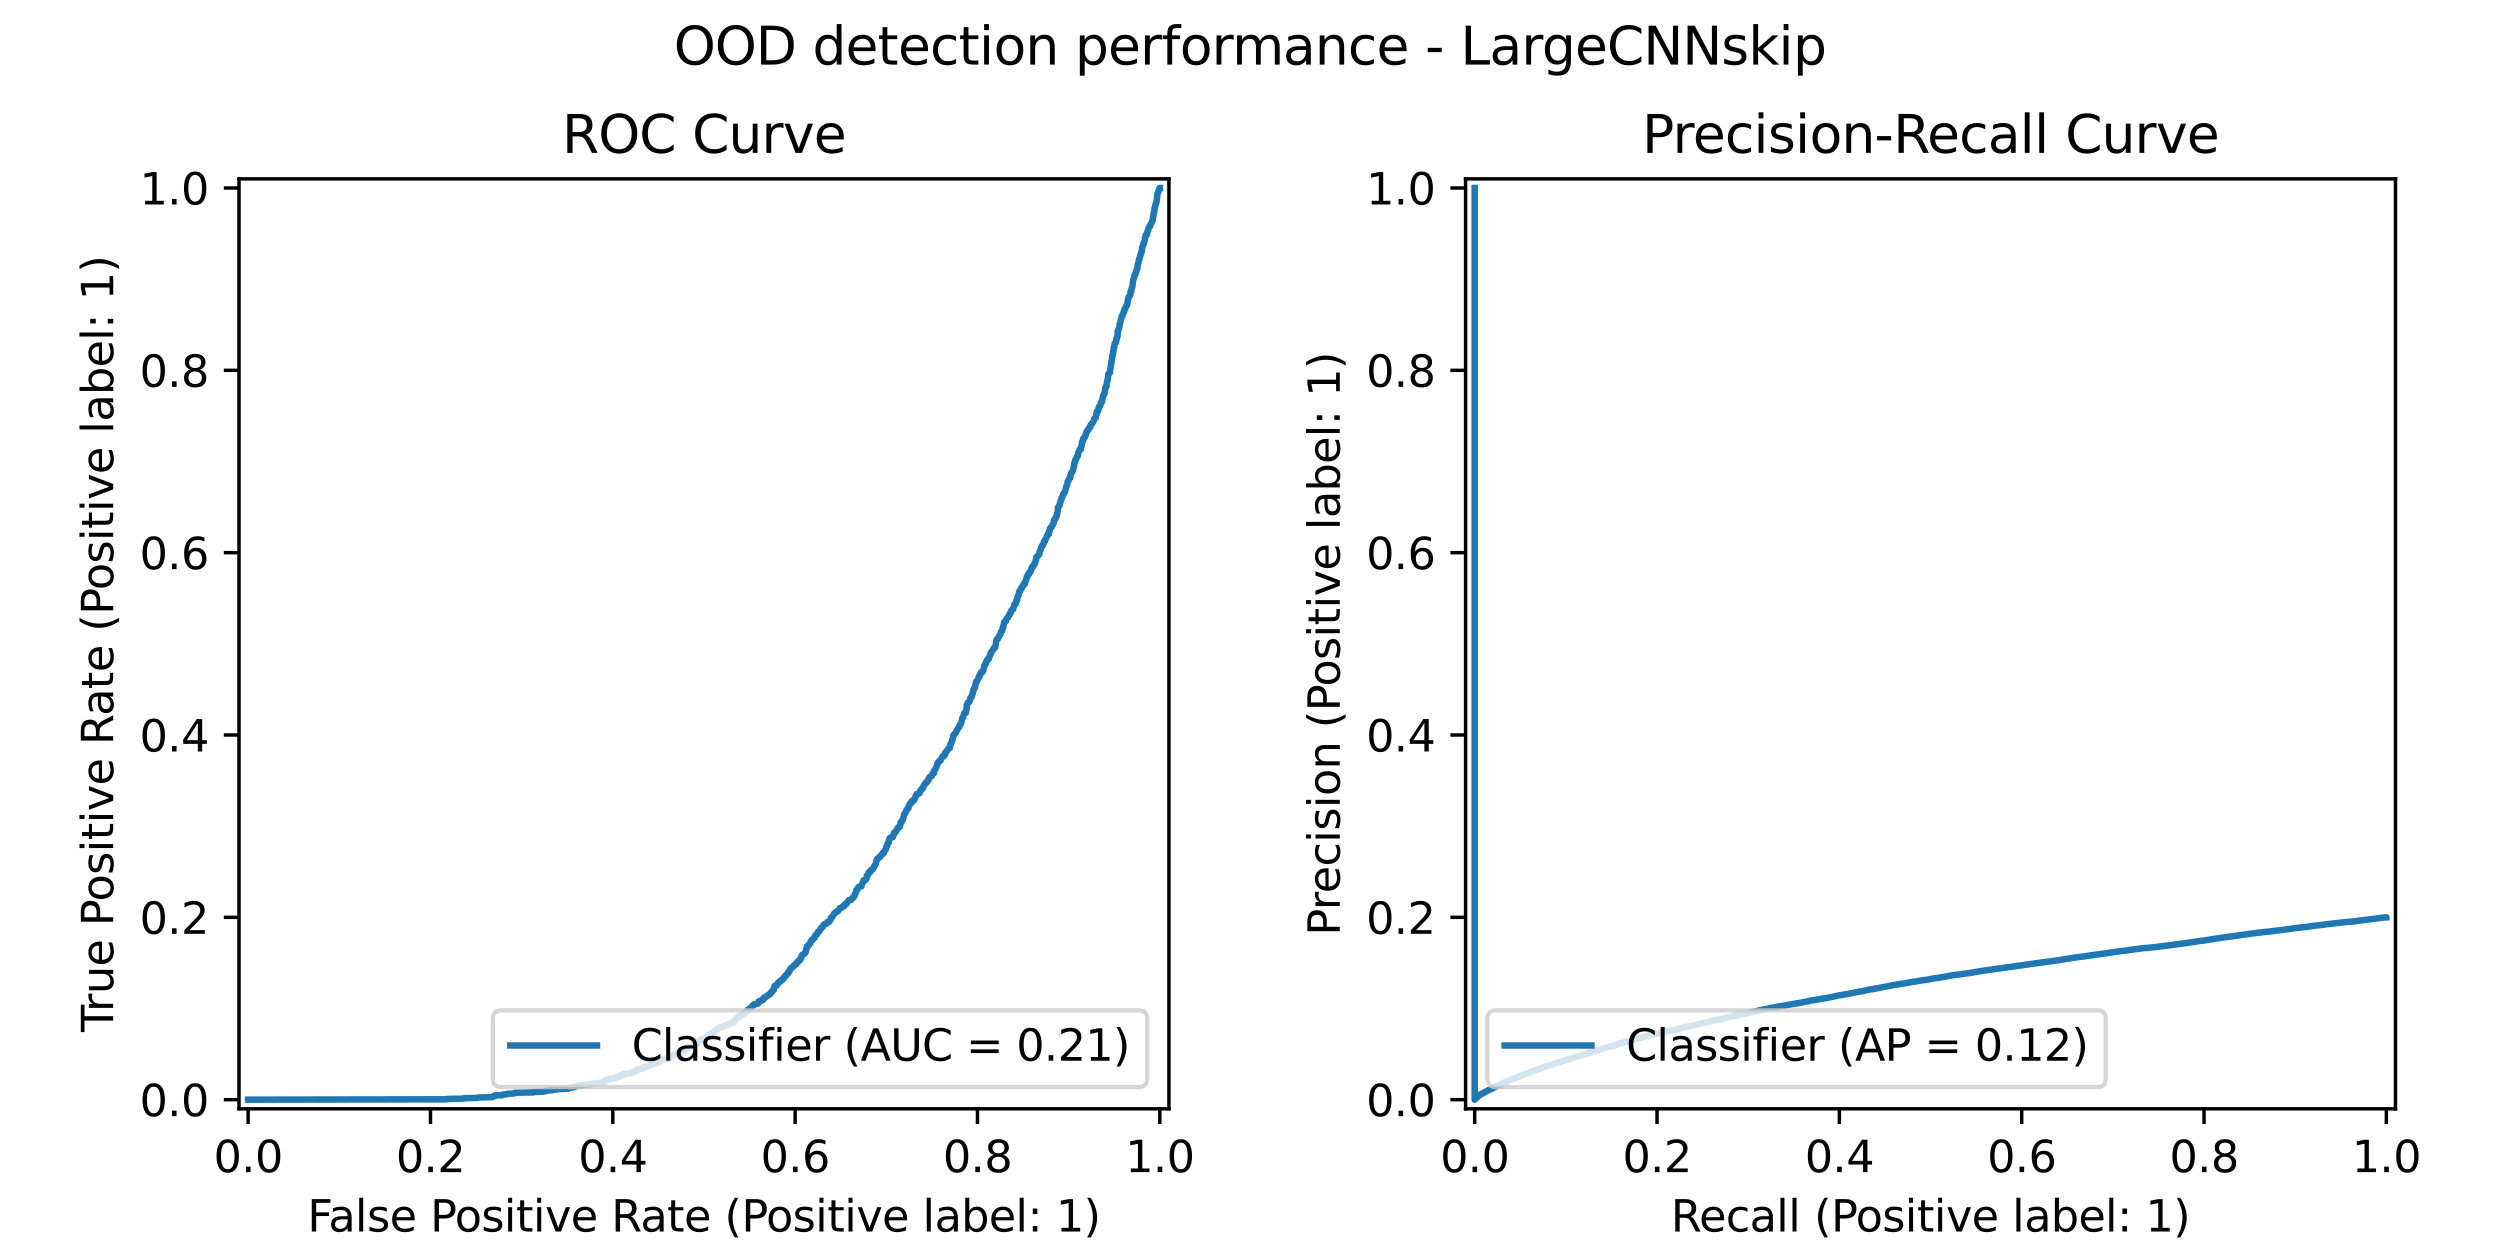 <?xml version="1.0" encoding="utf-8" standalone="no"?>
<!DOCTYPE svg PUBLIC "-//W3C//DTD SVG 1.1//EN"
  "http://www.w3.org/Graphics/SVG/1.1/DTD/svg11.dtd">
<svg xmlns:xlink="http://www.w3.org/1999/xlink" width="576pt" height="288pt" viewBox="0 0 576 288" xmlns="http://www.w3.org/2000/svg" version="1.1">
 <defs>
  <style type="text/css">*{stroke-linejoin: round; stroke-linecap: butt}</style>
 </defs>
 <g id="figure_1">
  <g id="patch_1">
   <path d="M 0 288 
L 576 288 
L 576 0 
L 0 0 
z
" style="fill: #ffffff"/>
  </g>
  <g id="axes_1">
   <g id="patch_2">
    <path d="M 55.069 255.465 
L 269.32 255.465 
L 269.32 41.215 
L 55.069 41.215 
z
" style="fill: #ffffff"/>
   </g>
   <g id="matplotlib.axis_1">
    <g id="xtick_1">
     <g id="line2d_1">
      <defs>
       <path id="mb853140e74" d="M 0 0 
L 0 3.5 
" style="stroke: #000000; stroke-width: 0.8"/>
      </defs>
      <g>
       <use xlink:href="#mb853140e74" x="57.17" y="255.465" style="stroke: #000000; stroke-width: 0.8"/>
      </g>
     </g>
     <g id="text_1">
      <!-- 0.0 -->
      <g transform="translate(49.218 270.064) scale(0.1 -0.1)">
       <defs>
        <path id="DejaVuSans-30" d="M 2034 4250 
Q 1547 4250 1301 3770 
Q 1056 3291 1056 2328 
Q 1056 1369 1301 889 
Q 1547 409 2034 409 
Q 2525 409 2770 889 
Q 3016 1369 3016 2328 
Q 3016 3291 2770 3770 
Q 2525 4250 2034 4250 
z
M 2034 4750 
Q 2819 4750 3233 4129 
Q 3647 3509 3647 2328 
Q 3647 1150 3233 529 
Q 2819 -91 2034 -91 
Q 1250 -91 836 529 
Q 422 1150 422 2328 
Q 422 3509 836 4129 
Q 1250 4750 2034 4750 
z
" transform="scale(0.016)"/>
        <path id="DejaVuSans-2e" d="M 684 794 
L 1344 794 
L 1344 0 
L 684 0 
L 684 794 
z
" transform="scale(0.016)"/>
       </defs>
       <use xlink:href="#DejaVuSans-30"/>
       <use xlink:href="#DejaVuSans-2e" transform="translate(63.623 0)"/>
       <use xlink:href="#DejaVuSans-30" transform="translate(95.41 0)"/>
      </g>
     </g>
    </g>
    <g id="xtick_2">
     <g id="line2d_2">
      <g>
       <use xlink:href="#mb853140e74" x="99.18" y="255.465" style="stroke: #000000; stroke-width: 0.8"/>
      </g>
     </g>
     <g id="text_2">
      <!-- 0.2 -->
      <g transform="translate(91.228 270.064) scale(0.1 -0.1)">
       <defs>
        <path id="DejaVuSans-32" d="M 1228 531 
L 3431 531 
L 3431 0 
L 469 0 
L 469 531 
Q 828 903 1448 1529 
Q 2069 2156 2228 2338 
Q 2531 2678 2651 2914 
Q 2772 3150 2772 3378 
Q 2772 3750 2511 3984 
Q 2250 4219 1831 4219 
Q 1534 4219 1204 4116 
Q 875 4013 500 3803 
L 500 4441 
Q 881 4594 1212 4672 
Q 1544 4750 1819 4750 
Q 2544 4750 2975 4387 
Q 3406 4025 3406 3419 
Q 3406 3131 3298 2873 
Q 3191 2616 2906 2266 
Q 2828 2175 2409 1742 
Q 1991 1309 1228 531 
z
" transform="scale(0.016)"/>
       </defs>
       <use xlink:href="#DejaVuSans-30"/>
       <use xlink:href="#DejaVuSans-2e" transform="translate(63.623 0)"/>
       <use xlink:href="#DejaVuSans-32" transform="translate(95.41 0)"/>
      </g>
     </g>
    </g>
    <g id="xtick_3">
     <g id="line2d_3">
      <g>
       <use xlink:href="#mb853140e74" x="141.19" y="255.465" style="stroke: #000000; stroke-width: 0.8"/>
      </g>
     </g>
     <g id="text_3">
      <!-- 0.4 -->
      <g transform="translate(133.238 270.064) scale(0.1 -0.1)">
       <defs>
        <path id="DejaVuSans-34" d="M 2419 4116 
L 825 1625 
L 2419 1625 
L 2419 4116 
z
M 2253 4666 
L 3047 4666 
L 3047 1625 
L 3713 1625 
L 3713 1100 
L 3047 1100 
L 3047 0 
L 2419 0 
L 2419 1100 
L 313 1100 
L 313 1709 
L 2253 4666 
z
" transform="scale(0.016)"/>
       </defs>
       <use xlink:href="#DejaVuSans-30"/>
       <use xlink:href="#DejaVuSans-2e" transform="translate(63.623 0)"/>
       <use xlink:href="#DejaVuSans-34" transform="translate(95.41 0)"/>
      </g>
     </g>
    </g>
    <g id="xtick_4">
     <g id="line2d_4">
      <g>
       <use xlink:href="#mb853140e74" x="183.2" y="255.465" style="stroke: #000000; stroke-width: 0.8"/>
      </g>
     </g>
     <g id="text_4">
      <!-- 0.6 -->
      <g transform="translate(175.248 270.064) scale(0.1 -0.1)">
       <defs>
        <path id="DejaVuSans-36" d="M 2113 2584 
Q 1688 2584 1439 2293 
Q 1191 2003 1191 1497 
Q 1191 994 1439 701 
Q 1688 409 2113 409 
Q 2538 409 2786 701 
Q 3034 994 3034 1497 
Q 3034 2003 2786 2293 
Q 2538 2584 2113 2584 
z
M 3366 4563 
L 3366 3988 
Q 3128 4100 2886 4159 
Q 2644 4219 2406 4219 
Q 1781 4219 1451 3797 
Q 1122 3375 1075 2522 
Q 1259 2794 1537 2939 
Q 1816 3084 2150 3084 
Q 2853 3084 3261 2657 
Q 3669 2231 3669 1497 
Q 3669 778 3244 343 
Q 2819 -91 2113 -91 
Q 1303 -91 875 529 
Q 447 1150 447 2328 
Q 447 3434 972 4092 
Q 1497 4750 2381 4750 
Q 2619 4750 2861 4703 
Q 3103 4656 3366 4563 
z
" transform="scale(0.016)"/>
       </defs>
       <use xlink:href="#DejaVuSans-30"/>
       <use xlink:href="#DejaVuSans-2e" transform="translate(63.623 0)"/>
       <use xlink:href="#DejaVuSans-36" transform="translate(95.41 0)"/>
      </g>
     </g>
    </g>
    <g id="xtick_5">
     <g id="line2d_5">
      <g>
       <use xlink:href="#mb853140e74" x="225.21" y="255.465" style="stroke: #000000; stroke-width: 0.8"/>
      </g>
     </g>
     <g id="text_5">
      <!-- 0.8 -->
      <g transform="translate(217.258 270.064) scale(0.1 -0.1)">
       <defs>
        <path id="DejaVuSans-38" d="M 2034 2216 
Q 1584 2216 1326 1975 
Q 1069 1734 1069 1313 
Q 1069 891 1326 650 
Q 1584 409 2034 409 
Q 2484 409 2743 651 
Q 3003 894 3003 1313 
Q 3003 1734 2745 1975 
Q 2488 2216 2034 2216 
z
M 1403 2484 
Q 997 2584 770 2862 
Q 544 3141 544 3541 
Q 544 4100 942 4425 
Q 1341 4750 2034 4750 
Q 2731 4750 3128 4425 
Q 3525 4100 3525 3541 
Q 3525 3141 3298 2862 
Q 3072 2584 2669 2484 
Q 3125 2378 3379 2068 
Q 3634 1759 3634 1313 
Q 3634 634 3220 271 
Q 2806 -91 2034 -91 
Q 1263 -91 848 271 
Q 434 634 434 1313 
Q 434 1759 690 2068 
Q 947 2378 1403 2484 
z
M 1172 3481 
Q 1172 3119 1398 2916 
Q 1625 2713 2034 2713 
Q 2441 2713 2670 2916 
Q 2900 3119 2900 3481 
Q 2900 3844 2670 4047 
Q 2441 4250 2034 4250 
Q 1625 4250 1398 4047 
Q 1172 3844 1172 3481 
z
" transform="scale(0.016)"/>
       </defs>
       <use xlink:href="#DejaVuSans-30"/>
       <use xlink:href="#DejaVuSans-2e" transform="translate(63.623 0)"/>
       <use xlink:href="#DejaVuSans-38" transform="translate(95.41 0)"/>
      </g>
     </g>
    </g>
    <g id="xtick_6">
     <g id="line2d_6">
      <g>
       <use xlink:href="#mb853140e74" x="267.22" y="255.465" style="stroke: #000000; stroke-width: 0.8"/>
      </g>
     </g>
     <g id="text_6">
      <!-- 1.0 -->
      <g transform="translate(259.268 270.064) scale(0.1 -0.1)">
       <defs>
        <path id="DejaVuSans-31" d="M 794 531 
L 1825 531 
L 1825 4091 
L 703 3866 
L 703 4441 
L 1819 4666 
L 2450 4666 
L 2450 531 
L 3481 531 
L 3481 0 
L 794 0 
L 794 531 
z
" transform="scale(0.016)"/>
       </defs>
       <use xlink:href="#DejaVuSans-31"/>
       <use xlink:href="#DejaVuSans-2e" transform="translate(63.623 0)"/>
       <use xlink:href="#DejaVuSans-30" transform="translate(95.41 0)"/>
      </g>
     </g>
    </g>
    <g id="text_7">
     <!-- False Positive Rate (Positive label: 1) -->
     <g transform="translate(70.829 283.742) scale(0.1 -0.1)">
      <defs>
       <path id="DejaVuSans-46" d="M 628 4666 
L 3309 4666 
L 3309 4134 
L 1259 4134 
L 1259 2759 
L 3109 2759 
L 3109 2228 
L 1259 2228 
L 1259 0 
L 628 0 
L 628 4666 
z
" transform="scale(0.016)"/>
       <path id="DejaVuSans-61" d="M 2194 1759 
Q 1497 1759 1228 1600 
Q 959 1441 959 1056 
Q 959 750 1161 570 
Q 1363 391 1709 391 
Q 2188 391 2477 730 
Q 2766 1069 2766 1631 
L 2766 1759 
L 2194 1759 
z
M 3341 1997 
L 3341 0 
L 2766 0 
L 2766 531 
Q 2569 213 2275 61 
Q 1981 -91 1556 -91 
Q 1019 -91 701 211 
Q 384 513 384 1019 
Q 384 1609 779 1909 
Q 1175 2209 1959 2209 
L 2766 2209 
L 2766 2266 
Q 2766 2663 2505 2880 
Q 2244 3097 1772 3097 
Q 1472 3097 1187 3025 
Q 903 2953 641 2809 
L 641 3341 
Q 956 3463 1253 3523 
Q 1550 3584 1831 3584 
Q 2591 3584 2966 3190 
Q 3341 2797 3341 1997 
z
" transform="scale(0.016)"/>
       <path id="DejaVuSans-6c" d="M 603 4863 
L 1178 4863 
L 1178 0 
L 603 0 
L 603 4863 
z
" transform="scale(0.016)"/>
       <path id="DejaVuSans-73" d="M 2834 3397 
L 2834 2853 
Q 2591 2978 2328 3040 
Q 2066 3103 1784 3103 
Q 1356 3103 1142 2972 
Q 928 2841 928 2578 
Q 928 2378 1081 2264 
Q 1234 2150 1697 2047 
L 1894 2003 
Q 2506 1872 2764 1633 
Q 3022 1394 3022 966 
Q 3022 478 2636 193 
Q 2250 -91 1575 -91 
Q 1294 -91 989 -36 
Q 684 19 347 128 
L 347 722 
Q 666 556 975 473 
Q 1284 391 1588 391 
Q 1994 391 2212 530 
Q 2431 669 2431 922 
Q 2431 1156 2273 1281 
Q 2116 1406 1581 1522 
L 1381 1569 
Q 847 1681 609 1914 
Q 372 2147 372 2553 
Q 372 3047 722 3315 
Q 1072 3584 1716 3584 
Q 2034 3584 2315 3537 
Q 2597 3491 2834 3397 
z
" transform="scale(0.016)"/>
       <path id="DejaVuSans-65" d="M 3597 1894 
L 3597 1613 
L 953 1613 
Q 991 1019 1311 708 
Q 1631 397 2203 397 
Q 2534 397 2845 478 
Q 3156 559 3463 722 
L 3463 178 
Q 3153 47 2828 -22 
Q 2503 -91 2169 -91 
Q 1331 -91 842 396 
Q 353 884 353 1716 
Q 353 2575 817 3079 
Q 1281 3584 2069 3584 
Q 2775 3584 3186 3129 
Q 3597 2675 3597 1894 
z
M 3022 2063 
Q 3016 2534 2758 2815 
Q 2500 3097 2075 3097 
Q 1594 3097 1305 2825 
Q 1016 2553 972 2059 
L 3022 2063 
z
" transform="scale(0.016)"/>
       <path id="DejaVuSans-20" transform="scale(0.016)"/>
       <path id="DejaVuSans-50" d="M 1259 4147 
L 1259 2394 
L 2053 2394 
Q 2494 2394 2734 2622 
Q 2975 2850 2975 3272 
Q 2975 3691 2734 3919 
Q 2494 4147 2053 4147 
L 1259 4147 
z
M 628 4666 
L 2053 4666 
Q 2838 4666 3239 4311 
Q 3641 3956 3641 3272 
Q 3641 2581 3239 2228 
Q 2838 1875 2053 1875 
L 1259 1875 
L 1259 0 
L 628 0 
L 628 4666 
z
" transform="scale(0.016)"/>
       <path id="DejaVuSans-6f" d="M 1959 3097 
Q 1497 3097 1228 2736 
Q 959 2375 959 1747 
Q 959 1119 1226 758 
Q 1494 397 1959 397 
Q 2419 397 2687 759 
Q 2956 1122 2956 1747 
Q 2956 2369 2687 2733 
Q 2419 3097 1959 3097 
z
M 1959 3584 
Q 2709 3584 3137 3096 
Q 3566 2609 3566 1747 
Q 3566 888 3137 398 
Q 2709 -91 1959 -91 
Q 1206 -91 779 398 
Q 353 888 353 1747 
Q 353 2609 779 3096 
Q 1206 3584 1959 3584 
z
" transform="scale(0.016)"/>
       <path id="DejaVuSans-69" d="M 603 3500 
L 1178 3500 
L 1178 0 
L 603 0 
L 603 3500 
z
M 603 4863 
L 1178 4863 
L 1178 4134 
L 603 4134 
L 603 4863 
z
" transform="scale(0.016)"/>
       <path id="DejaVuSans-74" d="M 1172 4494 
L 1172 3500 
L 2356 3500 
L 2356 3053 
L 1172 3053 
L 1172 1153 
Q 1172 725 1289 603 
Q 1406 481 1766 481 
L 2356 481 
L 2356 0 
L 1766 0 
Q 1100 0 847 248 
Q 594 497 594 1153 
L 594 3053 
L 172 3053 
L 172 3500 
L 594 3500 
L 594 4494 
L 1172 4494 
z
" transform="scale(0.016)"/>
       <path id="DejaVuSans-76" d="M 191 3500 
L 800 3500 
L 1894 563 
L 2988 3500 
L 3597 3500 
L 2284 0 
L 1503 0 
L 191 3500 
z
" transform="scale(0.016)"/>
       <path id="DejaVuSans-52" d="M 2841 2188 
Q 3044 2119 3236 1894 
Q 3428 1669 3622 1275 
L 4263 0 
L 3584 0 
L 2988 1197 
Q 2756 1666 2539 1819 
Q 2322 1972 1947 1972 
L 1259 1972 
L 1259 0 
L 628 0 
L 628 4666 
L 2053 4666 
Q 2853 4666 3247 4331 
Q 3641 3997 3641 3322 
Q 3641 2881 3436 2590 
Q 3231 2300 2841 2188 
z
M 1259 4147 
L 1259 2491 
L 2053 2491 
Q 2509 2491 2742 2702 
Q 2975 2913 2975 3322 
Q 2975 3731 2742 3939 
Q 2509 4147 2053 4147 
L 1259 4147 
z
" transform="scale(0.016)"/>
       <path id="DejaVuSans-28" d="M 1984 4856 
Q 1566 4138 1362 3434 
Q 1159 2731 1159 2009 
Q 1159 1288 1364 580 
Q 1569 -128 1984 -844 
L 1484 -844 
Q 1016 -109 783 600 
Q 550 1309 550 2009 
Q 550 2706 781 3412 
Q 1013 4119 1484 4856 
L 1984 4856 
z
" transform="scale(0.016)"/>
       <path id="DejaVuSans-62" d="M 3116 1747 
Q 3116 2381 2855 2742 
Q 2594 3103 2138 3103 
Q 1681 3103 1420 2742 
Q 1159 2381 1159 1747 
Q 1159 1113 1420 752 
Q 1681 391 2138 391 
Q 2594 391 2855 752 
Q 3116 1113 3116 1747 
z
M 1159 2969 
Q 1341 3281 1617 3432 
Q 1894 3584 2278 3584 
Q 2916 3584 3314 3078 
Q 3713 2572 3713 1747 
Q 3713 922 3314 415 
Q 2916 -91 2278 -91 
Q 1894 -91 1617 61 
Q 1341 213 1159 525 
L 1159 0 
L 581 0 
L 581 4863 
L 1159 4863 
L 1159 2969 
z
" transform="scale(0.016)"/>
       <path id="DejaVuSans-3a" d="M 750 794 
L 1409 794 
L 1409 0 
L 750 0 
L 750 794 
z
M 750 3309 
L 1409 3309 
L 1409 2516 
L 750 2516 
L 750 3309 
z
" transform="scale(0.016)"/>
       <path id="DejaVuSans-29" d="M 513 4856 
L 1013 4856 
Q 1481 4119 1714 3412 
Q 1947 2706 1947 2009 
Q 1947 1309 1714 600 
Q 1481 -109 1013 -844 
L 513 -844 
Q 928 -128 1133 580 
Q 1338 1288 1338 2009 
Q 1338 2731 1133 3434 
Q 928 4138 513 4856 
z
" transform="scale(0.016)"/>
      </defs>
      <use xlink:href="#DejaVuSans-46"/>
      <use xlink:href="#DejaVuSans-61" transform="translate(48.395 0)"/>
      <use xlink:href="#DejaVuSans-6c" transform="translate(109.674 0)"/>
      <use xlink:href="#DejaVuSans-73" transform="translate(137.457 0)"/>
      <use xlink:href="#DejaVuSans-65" transform="translate(189.557 0)"/>
      <use xlink:href="#DejaVuSans-20" transform="translate(251.08 0)"/>
      <use xlink:href="#DejaVuSans-50" transform="translate(282.867 0)"/>
      <use xlink:href="#DejaVuSans-6f" transform="translate(339.545 0)"/>
      <use xlink:href="#DejaVuSans-73" transform="translate(400.727 0)"/>
      <use xlink:href="#DejaVuSans-69" transform="translate(452.826 0)"/>
      <use xlink:href="#DejaVuSans-74" transform="translate(480.609 0)"/>
      <use xlink:href="#DejaVuSans-69" transform="translate(519.818 0)"/>
      <use xlink:href="#DejaVuSans-76" transform="translate(547.602 0)"/>
      <use xlink:href="#DejaVuSans-65" transform="translate(606.781 0)"/>
      <use xlink:href="#DejaVuSans-20" transform="translate(668.305 0)"/>
      <use xlink:href="#DejaVuSans-52" transform="translate(700.092 0)"/>
      <use xlink:href="#DejaVuSans-61" transform="translate(767.324 0)"/>
      <use xlink:href="#DejaVuSans-74" transform="translate(828.604 0)"/>
      <use xlink:href="#DejaVuSans-65" transform="translate(867.812 0)"/>
      <use xlink:href="#DejaVuSans-20" transform="translate(929.336 0)"/>
      <use xlink:href="#DejaVuSans-28" transform="translate(961.123 0)"/>
      <use xlink:href="#DejaVuSans-50" transform="translate(1000.137 0)"/>
      <use xlink:href="#DejaVuSans-6f" transform="translate(1056.814 0)"/>
      <use xlink:href="#DejaVuSans-73" transform="translate(1117.996 0)"/>
      <use xlink:href="#DejaVuSans-69" transform="translate(1170.096 0)"/>
      <use xlink:href="#DejaVuSans-74" transform="translate(1197.879 0)"/>
      <use xlink:href="#DejaVuSans-69" transform="translate(1237.088 0)"/>
      <use xlink:href="#DejaVuSans-76" transform="translate(1264.871 0)"/>
      <use xlink:href="#DejaVuSans-65" transform="translate(1324.051 0)"/>
      <use xlink:href="#DejaVuSans-20" transform="translate(1385.574 0)"/>
      <use xlink:href="#DejaVuSans-6c" transform="translate(1417.361 0)"/>
      <use xlink:href="#DejaVuSans-61" transform="translate(1445.145 0)"/>
      <use xlink:href="#DejaVuSans-62" transform="translate(1506.424 0)"/>
      <use xlink:href="#DejaVuSans-65" transform="translate(1569.9 0)"/>
      <use xlink:href="#DejaVuSans-6c" transform="translate(1631.424 0)"/>
      <use xlink:href="#DejaVuSans-3a" transform="translate(1659.207 0)"/>
      <use xlink:href="#DejaVuSans-20" transform="translate(1692.898 0)"/>
      <use xlink:href="#DejaVuSans-31" transform="translate(1724.686 0)"/>
      <use xlink:href="#DejaVuSans-29" transform="translate(1788.309 0)"/>
     </g>
    </g>
   </g>
   <g id="matplotlib.axis_2">
    <g id="ytick_1">
     <g id="line2d_7">
      <defs>
       <path id="mbfec0e28fc" d="M 0 0 
L -3.5 0 
" style="stroke: #000000; stroke-width: 0.8"/>
      </defs>
      <g>
       <use xlink:href="#mbfec0e28fc" x="55.069" y="253.365" style="stroke: #000000; stroke-width: 0.8"/>
      </g>
     </g>
     <g id="text_8">
      <!-- 0.0 -->
      <g transform="translate(32.166 257.164) scale(0.1 -0.1)">
       <use xlink:href="#DejaVuSans-30"/>
       <use xlink:href="#DejaVuSans-2e" transform="translate(63.623 0)"/>
       <use xlink:href="#DejaVuSans-30" transform="translate(95.41 0)"/>
      </g>
     </g>
    </g>
    <g id="ytick_2">
     <g id="line2d_8">
      <g>
       <use xlink:href="#mbfec0e28fc" x="55.069" y="211.355" style="stroke: #000000; stroke-width: 0.8"/>
      </g>
     </g>
     <g id="text_9">
      <!-- 0.2 -->
      <g transform="translate(32.166 215.154) scale(0.1 -0.1)">
       <use xlink:href="#DejaVuSans-30"/>
       <use xlink:href="#DejaVuSans-2e" transform="translate(63.623 0)"/>
       <use xlink:href="#DejaVuSans-32" transform="translate(95.41 0)"/>
      </g>
     </g>
    </g>
    <g id="ytick_3">
     <g id="line2d_9">
      <g>
       <use xlink:href="#mbfec0e28fc" x="55.069" y="169.345" style="stroke: #000000; stroke-width: 0.8"/>
      </g>
     </g>
     <g id="text_10">
      <!-- 0.4 -->
      <g transform="translate(32.166 173.144) scale(0.1 -0.1)">
       <use xlink:href="#DejaVuSans-30"/>
       <use xlink:href="#DejaVuSans-2e" transform="translate(63.623 0)"/>
       <use xlink:href="#DejaVuSans-34" transform="translate(95.41 0)"/>
      </g>
     </g>
    </g>
    <g id="ytick_4">
     <g id="line2d_10">
      <g>
       <use xlink:href="#mbfec0e28fc" x="55.069" y="127.335" style="stroke: #000000; stroke-width: 0.8"/>
      </g>
     </g>
     <g id="text_11">
      <!-- 0.6 -->
      <g transform="translate(32.166 131.134) scale(0.1 -0.1)">
       <use xlink:href="#DejaVuSans-30"/>
       <use xlink:href="#DejaVuSans-2e" transform="translate(63.623 0)"/>
       <use xlink:href="#DejaVuSans-36" transform="translate(95.41 0)"/>
      </g>
     </g>
    </g>
    <g id="ytick_5">
     <g id="line2d_11">
      <g>
       <use xlink:href="#mbfec0e28fc" x="55.069" y="85.325" style="stroke: #000000; stroke-width: 0.8"/>
      </g>
     </g>
     <g id="text_12">
      <!-- 0.8 -->
      <g transform="translate(32.166 89.124) scale(0.1 -0.1)">
       <use xlink:href="#DejaVuSans-30"/>
       <use xlink:href="#DejaVuSans-2e" transform="translate(63.623 0)"/>
       <use xlink:href="#DejaVuSans-38" transform="translate(95.41 0)"/>
      </g>
     </g>
    </g>
    <g id="ytick_6">
     <g id="line2d_12">
      <g>
       <use xlink:href="#mbfec0e28fc" x="55.069" y="43.315" style="stroke: #000000; stroke-width: 0.8"/>
      </g>
     </g>
     <g id="text_13">
      <!-- 1.0 -->
      <g transform="translate(32.166 47.114) scale(0.1 -0.1)">
       <use xlink:href="#DejaVuSans-31"/>
       <use xlink:href="#DejaVuSans-2e" transform="translate(63.623 0)"/>
       <use xlink:href="#DejaVuSans-30" transform="translate(95.41 0)"/>
      </g>
     </g>
    </g>
    <g id="text_14">
     <!-- True Positive Rate (Positive label: 1) -->
     <g transform="translate(26.086 237.769) rotate(-90) scale(0.1 -0.1)">
      <defs>
       <path id="DejaVuSans-54" d="M -19 4666 
L 3928 4666 
L 3928 4134 
L 2272 4134 
L 2272 0 
L 1638 0 
L 1638 4134 
L -19 4134 
L -19 4666 
z
" transform="scale(0.016)"/>
       <path id="DejaVuSans-72" d="M 2631 2963 
Q 2534 3019 2420 3045 
Q 2306 3072 2169 3072 
Q 1681 3072 1420 2755 
Q 1159 2438 1159 1844 
L 1159 0 
L 581 0 
L 581 3500 
L 1159 3500 
L 1159 2956 
Q 1341 3275 1631 3429 
Q 1922 3584 2338 3584 
Q 2397 3584 2469 3576 
Q 2541 3569 2628 3553 
L 2631 2963 
z
" transform="scale(0.016)"/>
       <path id="DejaVuSans-75" d="M 544 1381 
L 544 3500 
L 1119 3500 
L 1119 1403 
Q 1119 906 1312 657 
Q 1506 409 1894 409 
Q 2359 409 2629 706 
Q 2900 1003 2900 1516 
L 2900 3500 
L 3475 3500 
L 3475 0 
L 2900 0 
L 2900 538 
Q 2691 219 2414 64 
Q 2138 -91 1772 -91 
Q 1169 -91 856 284 
Q 544 659 544 1381 
z
M 1991 3584 
L 1991 3584 
z
" transform="scale(0.016)"/>
      </defs>
      <use xlink:href="#DejaVuSans-54"/>
      <use xlink:href="#DejaVuSans-72" transform="translate(46.334 0)"/>
      <use xlink:href="#DejaVuSans-75" transform="translate(87.447 0)"/>
      <use xlink:href="#DejaVuSans-65" transform="translate(150.826 0)"/>
      <use xlink:href="#DejaVuSans-20" transform="translate(212.35 0)"/>
      <use xlink:href="#DejaVuSans-50" transform="translate(244.137 0)"/>
      <use xlink:href="#DejaVuSans-6f" transform="translate(300.814 0)"/>
      <use xlink:href="#DejaVuSans-73" transform="translate(361.996 0)"/>
      <use xlink:href="#DejaVuSans-69" transform="translate(414.096 0)"/>
      <use xlink:href="#DejaVuSans-74" transform="translate(441.879 0)"/>
      <use xlink:href="#DejaVuSans-69" transform="translate(481.088 0)"/>
      <use xlink:href="#DejaVuSans-76" transform="translate(508.871 0)"/>
      <use xlink:href="#DejaVuSans-65" transform="translate(568.051 0)"/>
      <use xlink:href="#DejaVuSans-20" transform="translate(629.574 0)"/>
      <use xlink:href="#DejaVuSans-52" transform="translate(661.361 0)"/>
      <use xlink:href="#DejaVuSans-61" transform="translate(728.594 0)"/>
      <use xlink:href="#DejaVuSans-74" transform="translate(789.873 0)"/>
      <use xlink:href="#DejaVuSans-65" transform="translate(829.082 0)"/>
      <use xlink:href="#DejaVuSans-20" transform="translate(890.605 0)"/>
      <use xlink:href="#DejaVuSans-28" transform="translate(922.393 0)"/>
      <use xlink:href="#DejaVuSans-50" transform="translate(961.406 0)"/>
      <use xlink:href="#DejaVuSans-6f" transform="translate(1018.084 0)"/>
      <use xlink:href="#DejaVuSans-73" transform="translate(1079.266 0)"/>
      <use xlink:href="#DejaVuSans-69" transform="translate(1131.365 0)"/>
      <use xlink:href="#DejaVuSans-74" transform="translate(1159.148 0)"/>
      <use xlink:href="#DejaVuSans-69" transform="translate(1198.357 0)"/>
      <use xlink:href="#DejaVuSans-76" transform="translate(1226.141 0)"/>
      <use xlink:href="#DejaVuSans-65" transform="translate(1285.32 0)"/>
      <use xlink:href="#DejaVuSans-20" transform="translate(1346.844 0)"/>
      <use xlink:href="#DejaVuSans-6c" transform="translate(1378.631 0)"/>
      <use xlink:href="#DejaVuSans-61" transform="translate(1406.414 0)"/>
      <use xlink:href="#DejaVuSans-62" transform="translate(1467.693 0)"/>
      <use xlink:href="#DejaVuSans-65" transform="translate(1531.17 0)"/>
      <use xlink:href="#DejaVuSans-6c" transform="translate(1592.693 0)"/>
      <use xlink:href="#DejaVuSans-3a" transform="translate(1620.477 0)"/>
      <use xlink:href="#DejaVuSans-20" transform="translate(1654.168 0)"/>
      <use xlink:href="#DejaVuSans-31" transform="translate(1685.955 0)"/>
      <use xlink:href="#DejaVuSans-29" transform="translate(1749.578 0)"/>
     </g>
    </g>
   </g>
   <g id="line2d_13">
    <path d="M 57.17 253.365 
L 102.877 253.281 
L 102.877 253.197 
L 106.847 253.113 
L 106.847 253.029 
L 110.123 252.945 
L 110.123 252.861 
L 113.463 252.777 
L 113.463 252.693 
L 113.715 252.609 
L 113.715 252.525 
L 114.093 252.525 
L 114.093 252.357 
L 115.774 252.357 
L 115.774 252.189 
L 116.845 252.105 
L 116.845 252.021 
L 118.483 251.937 
L 118.546 251.769 
L 122.978 251.685 
L 122.978 251.601 
L 125.247 251.517 
L 125.247 251.432 
L 125.919 251.348 
L 125.919 251.264 
L 127.263 251.18 
L 127.263 251.096 
L 128.356 251.012 
L 128.356 250.928 
L 128.461 250.928 
L 130.918 250.844 
L 130.981 250.676 
L 131.653 250.592 
L 131.653 250.508 
L 132.263 250.508 
L 132.263 250.34 
L 132.914 250.256 
L 132.914 250.172 
L 134.216 250.088 
L 134.216 250.004 
L 135.329 249.92 
L 135.329 249.836 
L 136.338 249.752 
L 136.338 249.668 
L 137.913 249.584 
L 137.913 249.5 
L 139.194 249.416 
L 139.257 249.248 
L 139.383 249.164 
L 139.383 249.08 
L 139.572 248.996 
L 139.656 248.744 
L 140.286 248.66 
L 140.286 248.576 
L 141.484 248.492 
L 141.526 248.324 
L 142.03 248.24 
L 142.03 248.156 
L 142.681 248.072 
L 142.681 247.988 
L 142.849 247.904 
L 142.954 247.736 
L 143.437 247.652 
L 143.437 247.568 
L 143.878 247.568 
L 143.878 247.4 
L 145.664 247.316 
L 145.769 247.063 
L 146.189 246.979 
L 146.21 246.811 
L 146.42 246.727 
L 146.42 246.643 
L 146.987 246.559 
L 147.092 246.307 
L 147.995 246.223 
L 147.995 246.055 
L 148.058 246.055 
L 148.163 246.055 
L 148.163 245.887 
L 148.814 245.803 
L 148.814 245.719 
L 149.508 245.635 
L 149.508 245.551 
L 149.886 245.467 
L 149.886 245.383 
L 150.138 245.299 
L 150.138 245.215 
L 150.663 245.131 
L 150.663 245.047 
L 151.167 244.963 
L 151.272 244.795 
L 151.818 244.711 
L 151.818 244.627 
L 152.133 244.543 
L 152.238 244.291 
L 152.553 244.207 
L 152.553 244.123 
L 153.268 244.039 
L 153.268 243.955 
L 153.919 243.871 
L 153.919 243.787 
L 154.381 243.703 
L 154.381 243.619 
L 154.717 243.535 
L 154.717 243.451 
L 154.906 243.367 
L 154.99 243.115 
L 155.452 243.03 
L 155.473 242.862 
L 155.83 242.778 
L 155.872 242.61 
L 156.376 242.526 
L 156.376 242.442 
L 157.069 242.358 
L 157.111 242.19 
L 157.511 242.106 
L 157.595 241.938 
L 157.763 241.854 
L 157.763 241.77 
L 158.078 241.686 
L 158.078 241.602 
L 158.561 241.518 
L 158.666 241.35 
L 159.401 241.266 
L 159.464 241.098 
L 159.506 241.098 
L 159.527 241.014 
L 159.758 240.93 
L 159.758 240.846 
L 160.136 240.762 
L 160.241 240.51 
L 160.367 240.426 
L 160.367 240.342 
L 160.745 240.342 
L 160.808 240.09 
L 160.892 240.006 
L 160.892 239.922 
L 161.144 239.838 
L 161.144 239.754 
L 161.375 239.67 
L 161.375 239.586 
L 161.838 239.502 
L 161.88 239.334 
L 162.594 239.25 
L 162.699 238.998 
L 162.867 238.914 
L 162.888 238.745 
L 163.245 238.661 
L 163.245 238.577 
L 163.476 238.577 
L 163.476 238.325 
L 163.938 238.241 
L 164.022 237.989 
L 164.379 237.989 
L 164.442 237.737 
L 164.568 237.653 
L 164.568 237.569 
L 164.967 237.485 
L 164.988 237.317 
L 165.282 237.233 
L 165.345 236.981 
L 165.576 236.897 
L 165.576 236.813 
L 165.955 236.729 
L 165.955 236.645 
L 166.564 236.561 
L 166.564 236.477 
L 167.047 236.393 
L 167.047 236.309 
L 167.572 236.225 
L 167.656 236.057 
L 168.118 235.973 
L 168.118 235.889 
L 168.307 235.889 
L 168.307 235.721 
L 169.063 235.637 
L 169.105 235.217 
L 169.273 235.133 
L 169.357 234.965 
L 169.63 234.881 
L 169.693 234.629 
L 169.924 234.544 
L 169.988 234.292 
L 170.492 234.208 
L 170.534 233.956 
L 170.828 233.956 
L 170.828 233.788 
L 171.164 233.704 
L 171.269 233.368 
L 171.752 233.284 
L 171.773 233.116 
L 172.151 233.032 
L 172.172 232.864 
L 172.298 232.78 
L 172.319 232.612 
L 172.571 232.612 
L 172.571 232.444 
L 172.865 232.36 
L 172.907 232.192 
L 173.117 232.108 
L 173.117 232.024 
L 173.243 232.024 
L 173.327 231.772 
L 173.537 231.772 
L 173.621 231.52 
L 173.747 231.52 
L 173.747 231.352 
L 174.546 231.268 
L 174.546 231.184 
L 174.693 231.184 
L 174.777 230.848 
L 174.861 230.764 
L 174.861 230.68 
L 175.407 230.596 
L 175.47 230.428 
L 175.827 230.343 
L 175.869 230.007 
L 176.037 230.007 
L 176.1 229.755 
L 176.541 229.671 
L 176.541 229.587 
L 176.751 229.503 
L 176.835 229.335 
L 177.171 229.251 
L 177.171 229.167 
L 177.381 229.083 
L 177.486 228.831 
L 177.696 228.747 
L 177.801 228.411 
L 178.032 228.327 
L 178.053 228.159 
L 178.263 228.075 
L 178.347 227.487 
L 178.453 227.403 
L 178.474 227.151 
L 178.957 227.067 
L 179.062 226.731 
L 179.251 226.647 
L 179.293 226.395 
L 179.482 226.311 
L 179.482 226.227 
L 179.839 226.142 
L 179.86 225.89 
L 180.196 225.806 
L 180.196 225.638 
L 180.427 225.638 
L 180.427 225.47 
L 180.616 225.386 
L 180.721 225.05 
L 180.931 224.966 
L 180.994 224.714 
L 181.204 224.714 
L 181.204 224.546 
L 181.393 224.462 
L 181.435 224.294 
L 181.582 224.294 
L 181.624 223.958 
L 181.834 223.874 
L 181.876 223.622 
L 181.981 223.622 
L 182.086 223.37 
L 182.128 223.286 
L 182.128 223.118 
L 182.401 223.034 
L 182.401 222.95 
L 182.59 222.866 
L 182.59 222.782 
L 182.759 222.698 
L 182.822 222.53 
L 182.948 222.53 
L 183.053 222.278 
L 183.41 222.194 
L 183.473 221.941 
L 183.62 221.857 
L 183.641 221.689 
L 183.935 221.605 
L 183.977 221.353 
L 184.187 221.269 
L 184.187 221.185 
L 184.355 221.185 
L 184.397 220.933 
L 184.544 220.849 
L 184.628 220.345 
L 184.796 220.261 
L 184.817 220.009 
L 185.048 219.925 
L 185.048 219.841 
L 185.342 219.757 
L 185.405 219.589 
L 185.489 219.589 
L 185.552 219.337 
L 185.657 219.337 
L 185.762 218.581 
L 185.846 218.581 
L 185.909 218.077 
L 186.182 217.993 
L 186.287 217.656 
L 186.539 217.572 
L 186.623 217.404 
L 186.686 217.32 
L 186.791 216.9 
L 186.876 216.9 
L 186.939 216.648 
L 187.212 216.564 
L 187.296 216.312 
L 187.443 216.312 
L 187.443 216.144 
L 187.674 216.06 
L 187.758 215.724 
L 187.863 215.64 
L 187.863 215.472 
L 188.031 215.472 
L 188.031 215.304 
L 188.262 215.22 
L 188.346 214.884 
L 188.514 214.8 
L 188.514 214.632 
L 188.808 214.548 
L 188.85 214.296 
L 188.955 214.296 
L 188.997 214.044 
L 189.144 214.044 
L 189.186 213.792 
L 189.396 213.708 
L 189.48 213.539 
L 189.669 213.455 
L 189.774 213.035 
L 190.005 212.951 
L 190.005 212.867 
L 190.467 212.783 
L 190.53 212.615 
L 190.635 212.531 
L 190.635 212.447 
L 191.098 212.363 
L 191.098 212.195 
L 191.245 212.111 
L 191.329 211.775 
L 191.413 211.775 
L 191.497 211.355 
L 191.77 211.271 
L 191.875 211.103 
L 191.896 211.103 
L 191.959 210.851 
L 192.064 210.767 
L 192.169 210.515 
L 192.337 210.431 
L 192.337 210.347 
L 192.589 210.263 
L 192.589 210.179 
L 192.736 210.095 
L 192.736 210.011 
L 193.093 209.927 
L 193.114 209.759 
L 193.24 209.675 
L 193.345 209.507 
L 193.429 209.423 
L 193.471 209.254 
L 193.891 209.17 
L 193.954 209.002 
L 194.143 208.918 
L 194.143 208.834 
L 194.542 208.75 
L 194.584 208.414 
L 194.941 208.33 
L 195.046 207.994 
L 195.278 207.91 
L 195.383 207.658 
L 195.425 207.574 
L 195.509 207.406 
L 196.097 207.322 
L 196.118 207.154 
L 196.307 207.07 
L 196.391 206.902 
L 196.58 206.818 
L 196.622 206.65 
L 196.832 206.566 
L 196.916 206.146 
L 196.958 206.146 
L 197.021 205.894 
L 197.084 205.894 
L 197.168 205.558 
L 197.273 205.474 
L 197.315 205.053 
L 197.462 204.969 
L 197.462 204.885 
L 197.672 204.801 
L 197.714 204.465 
L 197.945 204.381 
L 197.945 204.297 
L 198.47 204.213 
L 198.575 203.793 
L 198.638 203.709 
L 198.743 203.373 
L 198.848 203.289 
L 198.911 202.953 
L 199.016 202.869 
L 199.016 202.785 
L 199.394 202.785 
L 199.479 202.533 
L 199.626 202.449 
L 199.71 201.777 
L 199.941 201.693 
L 200.046 201.441 
L 200.088 201.357 
L 200.13 201.021 
L 200.487 200.936 
L 200.529 200.6 
L 200.781 200.516 
L 200.802 200.348 
L 201.117 200.264 
L 201.201 199.928 
L 201.348 199.844 
L 201.411 199.592 
L 201.495 199.508 
L 201.558 199.34 
L 201.642 199.256 
L 201.705 199.088 
L 201.789 199.004 
L 201.894 198.416 
L 201.915 198.416 
L 201.915 198.248 
L 202.062 198.164 
L 202.083 197.912 
L 202.23 197.912 
L 202.23 197.744 
L 202.44 197.66 
L 202.524 197.492 
L 202.797 197.408 
L 202.881 197.156 
L 203.049 197.072 
L 203.154 196.904 
L 203.28 196.82 
L 203.322 196.567 
L 203.595 196.567 
L 203.595 196.399 
L 203.743 196.315 
L 203.806 196.063 
L 203.911 195.979 
L 203.974 195.727 
L 204.121 195.643 
L 204.205 195.055 
L 204.331 194.971 
L 204.436 194.803 
L 204.457 194.803 
L 204.52 194.299 
L 204.73 194.215 
L 204.835 193.543 
L 204.877 193.543 
L 204.961 193.123 
L 205.171 193.039 
L 205.171 192.955 
L 205.717 192.871 
L 205.822 192.535 
L 205.885 192.45 
L 205.99 191.862 
L 206.158 191.778 
L 206.158 191.694 
L 206.431 191.61 
L 206.515 191.442 
L 206.578 191.358 
L 206.683 191.106 
L 206.725 191.106 
L 206.725 190.938 
L 206.893 190.854 
L 206.893 190.686 
L 207.061 190.602 
L 207.061 190.518 
L 207.292 190.518 
L 207.397 190.098 
L 207.418 190.098 
L 207.523 189.426 
L 207.754 189.342 
L 207.838 189.006 
L 207.944 189.006 
L 208.049 188.67 
L 208.091 188.67 
L 208.196 188.165 
L 208.217 188.165 
L 208.301 187.577 
L 208.511 187.493 
L 208.616 187.241 
L 208.679 187.157 
L 208.763 186.821 
L 208.847 186.821 
L 208.868 186.569 
L 209.078 186.485 
L 209.078 186.317 
L 209.288 186.233 
L 209.393 185.645 
L 209.498 185.561 
L 209.561 185.309 
L 209.729 185.225 
L 209.771 184.973 
L 210.065 184.889 
L 210.065 184.553 
L 210.527 184.469 
L 210.59 184.133 
L 210.8 184.048 
L 210.905 183.628 
L 210.947 183.544 
L 210.947 183.376 
L 211.136 183.292 
L 211.178 182.956 
L 211.64 182.872 
L 211.64 182.788 
L 211.85 182.788 
L 211.892 182.452 
L 212.039 182.368 
L 212.145 182.032 
L 212.208 181.948 
L 212.208 181.864 
L 212.502 181.78 
L 212.523 181.612 
L 212.649 181.612 
L 212.754 181.108 
L 212.901 181.024 
L 213.006 180.688 
L 213.237 180.604 
L 213.342 180.268 
L 213.594 180.184 
L 213.699 179.847 
L 213.825 179.763 
L 213.825 179.679 
L 214.014 179.595 
L 214.119 179.091 
L 214.308 179.007 
L 214.308 178.923 
L 214.581 178.839 
L 214.581 178.755 
L 214.707 178.755 
L 214.812 178.419 
L 214.854 178.419 
L 214.896 178.167 
L 215.169 178.167 
L 215.274 177.495 
L 215.358 177.495 
L 215.442 177.243 
L 215.568 177.159 
L 215.652 176.907 
L 215.715 176.823 
L 215.799 176.487 
L 215.883 176.403 
L 215.967 175.899 
L 216.114 175.815 
L 216.198 175.562 
L 216.409 175.478 
L 216.493 175.226 
L 216.766 175.142 
L 216.871 174.806 
L 216.955 174.722 
L 217.06 174.386 
L 217.207 174.302 
L 217.207 174.218 
L 217.501 174.218 
L 217.501 174.05 
L 217.711 173.966 
L 217.753 173.462 
L 217.921 173.378 
L 218.005 173.126 
L 218.173 173.042 
L 218.194 172.874 
L 218.341 172.79 
L 218.383 172.622 
L 218.53 172.538 
L 218.593 172.37 
L 218.866 172.286 
L 218.929 171.53 
L 219.097 171.445 
L 219.202 171.025 
L 219.286 170.941 
L 219.349 170.521 
L 219.454 170.437 
L 219.538 170.017 
L 219.601 169.933 
L 219.643 169.429 
L 219.811 169.345 
L 219.895 169.093 
L 220.084 169.009 
L 220.189 168.757 
L 220.294 168.673 
L 220.357 168.421 
L 220.462 168.337 
L 220.462 168.169 
L 220.61 168.085 
L 220.715 167.833 
L 220.799 167.749 
L 220.862 167.581 
L 221.03 167.497 
L 221.135 166.992 
L 221.282 166.908 
L 221.387 166.656 
L 221.45 166.656 
L 221.534 166.152 
L 221.576 166.152 
L 221.66 165.648 
L 221.702 165.648 
L 221.723 165.396 
L 221.912 165.312 
L 222.017 164.808 
L 222.08 164.724 
L 222.122 164.472 
L 222.227 164.472 
L 222.227 164.22 
L 222.542 164.22 
L 222.626 163.632 
L 222.668 163.632 
L 222.752 162.371 
L 222.857 162.287 
L 222.962 161.951 
L 223.088 161.951 
L 223.088 161.783 
L 223.34 161.699 
L 223.361 161.447 
L 223.487 161.363 
L 223.571 160.775 
L 223.739 160.691 
L 223.844 160.523 
L 223.907 160.523 
L 223.97 160.019 
L 224.075 159.935 
L 224.18 159.347 
L 224.222 159.347 
L 224.264 158.927 
L 224.369 158.927 
L 224.453 158.506 
L 224.621 158.422 
L 224.727 157.834 
L 224.79 157.75 
L 224.895 157.078 
L 225.042 157.078 
L 225.147 156.826 
L 225.231 156.742 
L 225.336 156.406 
L 225.441 156.322 
L 225.546 155.818 
L 225.693 155.818 
L 225.777 155.398 
L 225.903 155.314 
L 225.945 154.978 
L 226.281 154.894 
L 226.323 154.641 
L 226.533 154.557 
L 226.638 154.137 
L 226.659 154.137 
L 226.764 153.381 
L 226.932 153.297 
L 227.016 153.045 
L 227.058 153.045 
L 227.058 152.793 
L 227.163 152.793 
L 227.205 152.793 
L 227.31 152.205 
L 227.478 152.205 
L 227.583 151.869 
L 227.856 151.785 
L 227.961 151.281 
L 228.024 151.197 
L 228.066 150.945 
L 228.171 150.861 
L 228.192 150.609 
L 228.318 150.525 
L 228.402 150.188 
L 228.591 150.104 
L 228.654 149.852 
L 228.78 149.768 
L 228.843 149.6 
L 228.949 149.516 
L 229.012 149.264 
L 229.285 149.18 
L 229.369 148.676 
L 229.432 148.592 
L 229.516 147.668 
L 229.579 147.668 
L 229.684 147.248 
L 229.936 147.164 
L 229.978 146.912 
L 230.083 146.912 
L 230.167 146.576 
L 230.293 146.492 
L 230.377 146.24 
L 230.482 146.155 
L 230.587 145.651 
L 230.671 145.567 
L 230.671 145.483 
L 230.881 145.399 
L 230.965 144.895 
L 231.007 144.895 
L 231.007 144.559 
L 231.154 144.559 
L 231.238 143.887 
L 231.28 143.887 
L 231.364 143.383 
L 231.469 143.299 
L 231.469 143.215 
L 231.742 143.131 
L 231.847 142.627 
L 231.973 142.543 
L 232.078 142.375 
L 232.246 142.291 
L 232.309 142.039 
L 232.393 141.954 
L 232.498 141.702 
L 232.645 141.618 
L 232.708 141.282 
L 232.855 141.198 
L 232.96 140.778 
L 233.002 140.694 
L 233.108 140.526 
L 233.318 140.442 
L 233.318 140.358 
L 233.444 140.358 
L 233.528 139.854 
L 233.591 139.77 
L 233.696 139.266 
L 233.969 139.182 
L 234.053 138.762 
L 234.158 138.762 
L 234.2 138.342 
L 234.368 138.258 
L 234.41 137.585 
L 234.536 137.501 
L 234.62 137.081 
L 234.746 136.997 
L 234.788 136.325 
L 235.019 136.241 
L 235.124 135.905 
L 235.166 135.821 
L 235.187 135.653 
L 235.334 135.569 
L 235.397 135.317 
L 235.586 135.233 
L 235.691 134.897 
L 235.733 134.897 
L 235.838 134.561 
L 236.111 134.561 
L 236.216 133.973 
L 236.342 133.889 
L 236.426 133.552 
L 236.468 133.552 
L 236.573 132.88 
L 236.72 132.88 
L 236.825 132.376 
L 237.077 132.292 
L 237.119 131.956 
L 237.351 131.872 
L 237.372 131.62 
L 237.519 131.536 
L 237.603 131.032 
L 237.687 131.032 
L 237.687 130.78 
L 237.918 130.696 
L 237.96 130.444 
L 238.065 130.36 
L 238.065 130.276 
L 238.254 130.192 
L 238.317 129.94 
L 238.422 129.856 
L 238.527 129.436 
L 238.59 129.351 
L 238.653 129.015 
L 238.737 128.931 
L 238.779 128.343 
L 238.968 128.259 
L 239.031 128.091 
L 239.199 128.007 
L 239.241 127.839 
L 239.451 127.755 
L 239.556 127.083 
L 239.577 127.083 
L 239.661 126.747 
L 239.787 126.663 
L 239.871 126.159 
L 239.976 126.075 
L 240.018 125.823 
L 240.144 125.739 
L 240.144 125.655 
L 240.27 125.655 
L 240.375 125.319 
L 240.459 125.235 
L 240.501 124.814 
L 240.753 124.73 
L 240.837 124.226 
L 240.984 124.142 
L 241.047 123.89 
L 241.152 123.806 
L 241.257 123.386 
L 241.341 123.386 
L 241.383 123.134 
L 241.678 123.05 
L 241.699 122.378 
L 241.825 122.378 
L 241.888 121.79 
L 242.014 121.706 
L 242.056 121.538 
L 242.287 121.454 
L 242.371 121.202 
L 242.434 121.118 
L 242.476 120.949 
L 242.581 120.949 
L 242.665 120.613 
L 242.77 120.529 
L 242.854 119.857 
L 243.022 119.773 
L 243.043 119.521 
L 243.253 119.437 
L 243.358 119.017 
L 243.379 119.017 
L 243.442 118.765 
L 243.505 118.765 
L 243.568 118.261 
L 243.652 118.177 
L 243.757 116.917 
L 243.883 116.833 
L 243.967 116.58 
L 244.093 116.58 
L 244.198 115.908 
L 244.261 115.908 
L 244.345 115.404 
L 244.471 115.32 
L 244.534 114.9 
L 244.597 114.9 
L 244.618 114.648 
L 244.744 114.648 
L 244.828 114.228 
L 244.912 114.144 
L 244.975 113.808 
L 245.08 113.808 
L 245.185 113.556 
L 245.248 113.472 
L 245.311 113.304 
L 245.374 113.304 
L 245.479 112.884 
L 245.5 112.884 
L 245.605 112.379 
L 245.626 112.379 
L 245.689 111.959 
L 245.774 111.959 
L 245.879 111.455 
L 245.9 111.455 
L 246.005 110.951 
L 246.11 110.867 
L 246.131 110.699 
L 246.236 110.699 
L 246.257 110.363 
L 246.425 110.279 
L 246.425 110.111 
L 246.572 110.111 
L 246.677 109.355 
L 246.698 109.355 
L 246.803 109.019 
L 246.908 108.935 
L 246.929 108.767 
L 247.097 108.683 
L 247.202 108.346 
L 247.244 108.346 
L 247.349 107.59 
L 247.454 107.506 
L 247.559 106.582 
L 247.664 106.498 
L 247.748 105.994 
L 247.895 105.91 
L 247.979 105.574 
L 248.042 105.574 
L 248.126 105.154 
L 248.336 105.07 
L 248.399 104.398 
L 248.504 104.314 
L 248.588 103.893 
L 248.714 103.809 
L 248.735 103.641 
L 248.861 103.641 
L 248.861 103.473 
L 249.029 103.473 
L 249.113 102.801 
L 249.197 102.717 
L 249.302 101.793 
L 249.491 101.709 
L 249.575 101.037 
L 249.827 100.953 
L 249.933 100.617 
L 250.059 100.533 
L 250.101 100.113 
L 250.227 100.029 
L 250.332 99.44 
L 250.563 99.356 
L 250.626 99.104 
L 250.689 99.104 
L 250.689 98.936 
L 250.815 98.936 
L 250.899 98.684 
L 250.962 98.684 
L 250.962 98.516 
L 251.193 98.432 
L 251.277 97.928 
L 251.403 97.844 
L 251.445 97.676 
L 251.592 97.676 
L 251.676 97.424 
L 251.802 97.34 
L 251.886 97.088 
L 251.97 97.004 
L 252.075 96.752 
L 252.096 96.752 
L 252.096 96.5 
L 252.306 96.416 
L 252.369 96.248 
L 252.453 96.248 
L 252.558 95.491 
L 252.642 95.491 
L 252.705 94.819 
L 252.978 94.735 
L 253.062 94.399 
L 253.104 94.399 
L 253.125 93.895 
L 253.23 93.895 
L 253.23 93.643 
L 253.398 93.643 
L 253.482 93.391 
L 253.524 93.391 
L 253.629 92.887 
L 253.65 92.887 
L 253.65 92.719 
L 253.818 92.719 
L 253.881 92.383 
L 253.965 92.299 
L 254.028 91.627 
L 254.112 91.627 
L 254.133 91.206 
L 254.281 91.122 
L 254.323 90.786 
L 254.449 90.786 
L 254.554 90.114 
L 254.596 90.03 
L 254.659 89.358 
L 254.743 89.274 
L 254.827 89.022 
L 254.932 89.022 
L 255.037 88.014 
L 255.079 88.014 
L 255.163 87.51 
L 255.247 87.51 
L 255.352 86.165 
L 255.562 86.081 
L 255.604 85.829 
L 255.73 85.829 
L 255.835 84.821 
L 255.877 84.737 
L 255.982 83.897 
L 256.024 83.897 
L 256.129 82.972 
L 256.171 82.972 
L 256.255 82.048 
L 256.318 82.048 
L 256.381 81.544 
L 256.444 81.544 
L 256.486 80.788 
L 256.57 80.788 
L 256.633 79.948 
L 256.738 79.948 
L 256.822 79.108 
L 257.032 79.024 
L 257.137 78.687 
L 257.158 78.687 
L 257.2 78.183 
L 257.284 78.183 
L 257.326 77.679 
L 257.473 77.595 
L 257.536 76.251 
L 257.62 76.167 
L 257.683 75.915 
L 257.746 75.915 
L 257.851 75.495 
L 257.893 75.411 
L 257.977 74.654 
L 258.061 74.57 
L 258.145 74.066 
L 258.187 74.066 
L 258.271 73.394 
L 258.356 73.394 
L 258.419 72.89 
L 258.629 72.806 
L 258.713 72.302 
L 258.818 72.218 
L 258.923 71.798 
L 259.028 71.798 
L 259.091 71.21 
L 259.196 71.126 
L 259.301 70.958 
L 259.364 70.874 
L 259.427 70.622 
L 259.49 70.622 
L 259.49 70.453 
L 259.616 70.453 
L 259.721 69.949 
L 259.763 69.949 
L 259.847 69.193 
L 259.889 69.193 
L 259.994 68.521 
L 260.141 68.437 
L 260.141 68.269 
L 260.288 68.185 
L 260.393 67.933 
L 260.435 67.933 
L 260.477 67.177 
L 260.624 67.177 
L 260.729 66.505 
L 260.75 66.505 
L 260.792 66.168 
L 260.897 66.084 
L 261.002 65.076 
L 261.023 65.076 
L 261.128 64.32 
L 261.191 64.32 
L 261.296 63.816 
L 261.359 63.816 
L 261.443 63.228 
L 261.632 63.144 
L 261.737 62.472 
L 261.863 62.388 
L 261.947 61.967 
L 262.052 61.883 
L 262.136 60.875 
L 262.178 60.875 
L 262.283 60.455 
L 262.304 60.455 
L 262.409 59.783 
L 262.535 59.699 
L 262.62 59.195 
L 262.683 59.111 
L 262.788 58.523 
L 262.872 58.523 
L 262.977 58.019 
L 263.082 57.935 
L 263.166 56.926 
L 263.208 56.926 
L 263.313 56.59 
L 263.418 56.506 
L 263.46 56.002 
L 263.607 55.918 
L 263.712 55.414 
L 263.733 55.414 
L 263.817 54.658 
L 263.943 54.574 
L 263.985 54.154 
L 264.237 54.07 
L 264.342 53.397 
L 264.384 53.397 
L 264.468 53.061 
L 264.552 53.061 
L 264.657 52.473 
L 264.762 52.389 
L 264.846 52.137 
L 264.993 52.137 
L 265.098 51.633 
L 265.203 51.549 
L 265.266 51.381 
L 265.35 51.297 
L 265.455 50.961 
L 265.581 50.877 
L 265.644 49.953 
L 265.707 49.953 
L 265.812 49.028 
L 265.917 48.944 
L 266.022 47.852 
L 266.127 47.768 
L 266.211 47.18 
L 266.253 47.18 
L 266.337 46.76 
L 266.442 46.676 
L 266.547 45.752 
L 266.568 45.752 
L 266.673 44.659 
L 266.715 44.659 
L 266.821 44.239 
L 266.863 44.239 
L 266.968 43.819 
L 267.01 43.819 
L 267.094 43.483 
L 267.157 43.399 
L 267.157 43.315 
L 267.22 43.315 
" clip-path="url(#pf3dfe02c7a)" style="fill: none; stroke: #1f77b4; stroke-width: 1.5; stroke-linecap: square"/>
   </g>
   <g id="patch_3">
    <path d="M 55.069 255.465 
L 55.069 41.215 
" style="fill: none; stroke: #000000; stroke-width: 0.8; stroke-linejoin: miter; stroke-linecap: square"/>
   </g>
   <g id="patch_4">
    <path d="M 269.32 255.465 
L 269.32 41.215 
" style="fill: none; stroke: #000000; stroke-width: 0.8; stroke-linejoin: miter; stroke-linecap: square"/>
   </g>
   <g id="patch_5">
    <path d="M 55.069 255.465 
L 269.32 255.465 
" style="fill: none; stroke: #000000; stroke-width: 0.8; stroke-linejoin: miter; stroke-linecap: square"/>
   </g>
   <g id="patch_6">
    <path d="M 55.069 41.215 
L 269.32 41.215 
" style="fill: none; stroke: #000000; stroke-width: 0.8; stroke-linejoin: miter; stroke-linecap: square"/>
   </g>
   <g id="text_15">
    <!-- ROC Curve -->
    <g transform="translate(129.504 35.215) scale(0.12 -0.12)">
     <defs>
      <path id="DejaVuSans-4f" d="M 2522 4238 
Q 1834 4238 1429 3725 
Q 1025 3213 1025 2328 
Q 1025 1447 1429 934 
Q 1834 422 2522 422 
Q 3209 422 3611 934 
Q 4013 1447 4013 2328 
Q 4013 3213 3611 3725 
Q 3209 4238 2522 4238 
z
M 2522 4750 
Q 3503 4750 4090 4092 
Q 4678 3434 4678 2328 
Q 4678 1225 4090 567 
Q 3503 -91 2522 -91 
Q 1538 -91 948 565 
Q 359 1222 359 2328 
Q 359 3434 948 4092 
Q 1538 4750 2522 4750 
z
" transform="scale(0.016)"/>
      <path id="DejaVuSans-43" d="M 4122 4306 
L 4122 3641 
Q 3803 3938 3442 4084 
Q 3081 4231 2675 4231 
Q 1875 4231 1450 3742 
Q 1025 3253 1025 2328 
Q 1025 1406 1450 917 
Q 1875 428 2675 428 
Q 3081 428 3442 575 
Q 3803 722 4122 1019 
L 4122 359 
Q 3791 134 3420 21 
Q 3050 -91 2638 -91 
Q 1578 -91 968 557 
Q 359 1206 359 2328 
Q 359 3453 968 4101 
Q 1578 4750 2638 4750 
Q 3056 4750 3426 4639 
Q 3797 4528 4122 4306 
z
" transform="scale(0.016)"/>
     </defs>
     <use xlink:href="#DejaVuSans-52"/>
     <use xlink:href="#DejaVuSans-4f" transform="translate(69.482 0)"/>
     <use xlink:href="#DejaVuSans-43" transform="translate(148.193 0)"/>
     <use xlink:href="#DejaVuSans-20" transform="translate(218.018 0)"/>
     <use xlink:href="#DejaVuSans-43" transform="translate(249.805 0)"/>
     <use xlink:href="#DejaVuSans-75" transform="translate(319.629 0)"/>
     <use xlink:href="#DejaVuSans-72" transform="translate(383.008 0)"/>
     <use xlink:href="#DejaVuSans-76" transform="translate(424.121 0)"/>
     <use xlink:href="#DejaVuSans-65" transform="translate(483.301 0)"/>
    </g>
   </g>
   <g id="legend_1">
    <g id="patch_7">
     <path d="M 115.547 250.465 
L 262.32 250.465 
Q 264.32 250.465 264.32 248.465 
L 264.32 234.787 
Q 264.32 232.787 262.32 232.787 
L 115.547 232.787 
Q 113.547 232.787 113.547 234.787 
L 113.547 248.465 
Q 113.547 250.465 115.547 250.465 
z
" style="fill: #ffffff; opacity: 0.8; stroke: #cccccc; stroke-linejoin: miter"/>
    </g>
    <g id="line2d_14">
     <path d="M 117.547 240.886 
L 127.547 240.886 
L 137.547 240.886 
" style="fill: none; stroke: #1f77b4; stroke-width: 1.5; stroke-linecap: square"/>
    </g>
    <g id="text_16">
     <!-- Classifier (AUC = 0.21) -->
     <g transform="translate(145.547 244.386) scale(0.1 -0.1)">
      <defs>
       <path id="DejaVuSans-66" d="M 2375 4863 
L 2375 4384 
L 1825 4384 
Q 1516 4384 1395 4259 
Q 1275 4134 1275 3809 
L 1275 3500 
L 2222 3500 
L 2222 3053 
L 1275 3053 
L 1275 0 
L 697 0 
L 697 3053 
L 147 3053 
L 147 3500 
L 697 3500 
L 697 3744 
Q 697 4328 969 4595 
Q 1241 4863 1831 4863 
L 2375 4863 
z
" transform="scale(0.016)"/>
       <path id="DejaVuSans-41" d="M 2188 4044 
L 1331 1722 
L 3047 1722 
L 2188 4044 
z
M 1831 4666 
L 2547 4666 
L 4325 0 
L 3669 0 
L 3244 1197 
L 1141 1197 
L 716 0 
L 50 0 
L 1831 4666 
z
" transform="scale(0.016)"/>
       <path id="DejaVuSans-55" d="M 556 4666 
L 1191 4666 
L 1191 1831 
Q 1191 1081 1462 751 
Q 1734 422 2344 422 
Q 2950 422 3222 751 
Q 3494 1081 3494 1831 
L 3494 4666 
L 4128 4666 
L 4128 1753 
Q 4128 841 3676 375 
Q 3225 -91 2344 -91 
Q 1459 -91 1007 375 
Q 556 841 556 1753 
L 556 4666 
z
" transform="scale(0.016)"/>
       <path id="DejaVuSans-3d" d="M 678 2906 
L 4684 2906 
L 4684 2381 
L 678 2381 
L 678 2906 
z
M 678 1631 
L 4684 1631 
L 4684 1100 
L 678 1100 
L 678 1631 
z
" transform="scale(0.016)"/>
      </defs>
      <use xlink:href="#DejaVuSans-43"/>
      <use xlink:href="#DejaVuSans-6c" transform="translate(69.824 0)"/>
      <use xlink:href="#DejaVuSans-61" transform="translate(97.607 0)"/>
      <use xlink:href="#DejaVuSans-73" transform="translate(158.887 0)"/>
      <use xlink:href="#DejaVuSans-73" transform="translate(210.986 0)"/>
      <use xlink:href="#DejaVuSans-69" transform="translate(263.086 0)"/>
      <use xlink:href="#DejaVuSans-66" transform="translate(290.869 0)"/>
      <use xlink:href="#DejaVuSans-69" transform="translate(326.074 0)"/>
      <use xlink:href="#DejaVuSans-65" transform="translate(353.857 0)"/>
      <use xlink:href="#DejaVuSans-72" transform="translate(415.381 0)"/>
      <use xlink:href="#DejaVuSans-20" transform="translate(456.494 0)"/>
      <use xlink:href="#DejaVuSans-28" transform="translate(488.281 0)"/>
      <use xlink:href="#DejaVuSans-41" transform="translate(527.295 0)"/>
      <use xlink:href="#DejaVuSans-55" transform="translate(595.703 0)"/>
      <use xlink:href="#DejaVuSans-43" transform="translate(668.896 0)"/>
      <use xlink:href="#DejaVuSans-20" transform="translate(738.721 0)"/>
      <use xlink:href="#DejaVuSans-3d" transform="translate(770.508 0)"/>
      <use xlink:href="#DejaVuSans-20" transform="translate(854.297 0)"/>
      <use xlink:href="#DejaVuSans-30" transform="translate(886.084 0)"/>
      <use xlink:href="#DejaVuSans-2e" transform="translate(949.707 0)"/>
      <use xlink:href="#DejaVuSans-32" transform="translate(981.494 0)"/>
      <use xlink:href="#DejaVuSans-31" transform="translate(1045.117 0)"/>
      <use xlink:href="#DejaVuSans-29" transform="translate(1108.74 0)"/>
     </g>
    </g>
   </g>
  </g>
  <g id="axes_2">
   <g id="patch_8">
    <path d="M 337.669 255.465 
L 551.92 255.465 
L 551.92 41.215 
L 337.669 41.215 
z
" style="fill: #ffffff"/>
   </g>
   <g id="matplotlib.axis_3">
    <g id="xtick_7">
     <g id="line2d_15">
      <g>
       <use xlink:href="#mb853140e74" x="339.77" y="255.465" style="stroke: #000000; stroke-width: 0.8"/>
      </g>
     </g>
     <g id="text_17">
      <!-- 0.0 -->
      <g transform="translate(331.818 270.064) scale(0.1 -0.1)">
       <use xlink:href="#DejaVuSans-30"/>
       <use xlink:href="#DejaVuSans-2e" transform="translate(63.623 0)"/>
       <use xlink:href="#DejaVuSans-30" transform="translate(95.41 0)"/>
      </g>
     </g>
    </g>
    <g id="xtick_8">
     <g id="line2d_16">
      <g>
       <use xlink:href="#mb853140e74" x="381.78" y="255.465" style="stroke: #000000; stroke-width: 0.8"/>
      </g>
     </g>
     <g id="text_18">
      <!-- 0.2 -->
      <g transform="translate(373.828 270.064) scale(0.1 -0.1)">
       <use xlink:href="#DejaVuSans-30"/>
       <use xlink:href="#DejaVuSans-2e" transform="translate(63.623 0)"/>
       <use xlink:href="#DejaVuSans-32" transform="translate(95.41 0)"/>
      </g>
     </g>
    </g>
    <g id="xtick_9">
     <g id="line2d_17">
      <g>
       <use xlink:href="#mb853140e74" x="423.79" y="255.465" style="stroke: #000000; stroke-width: 0.8"/>
      </g>
     </g>
     <g id="text_19">
      <!-- 0.4 -->
      <g transform="translate(415.838 270.064) scale(0.1 -0.1)">
       <use xlink:href="#DejaVuSans-30"/>
       <use xlink:href="#DejaVuSans-2e" transform="translate(63.623 0)"/>
       <use xlink:href="#DejaVuSans-34" transform="translate(95.41 0)"/>
      </g>
     </g>
    </g>
    <g id="xtick_10">
     <g id="line2d_18">
      <g>
       <use xlink:href="#mb853140e74" x="465.8" y="255.465" style="stroke: #000000; stroke-width: 0.8"/>
      </g>
     </g>
     <g id="text_20">
      <!-- 0.6 -->
      <g transform="translate(457.848 270.064) scale(0.1 -0.1)">
       <use xlink:href="#DejaVuSans-30"/>
       <use xlink:href="#DejaVuSans-2e" transform="translate(63.623 0)"/>
       <use xlink:href="#DejaVuSans-36" transform="translate(95.41 0)"/>
      </g>
     </g>
    </g>
    <g id="xtick_11">
     <g id="line2d_19">
      <g>
       <use xlink:href="#mb853140e74" x="507.81" y="255.465" style="stroke: #000000; stroke-width: 0.8"/>
      </g>
     </g>
     <g id="text_21">
      <!-- 0.8 -->
      <g transform="translate(499.858 270.064) scale(0.1 -0.1)">
       <use xlink:href="#DejaVuSans-30"/>
       <use xlink:href="#DejaVuSans-2e" transform="translate(63.623 0)"/>
       <use xlink:href="#DejaVuSans-38" transform="translate(95.41 0)"/>
      </g>
     </g>
    </g>
    <g id="xtick_12">
     <g id="line2d_20">
      <g>
       <use xlink:href="#mb853140e74" x="549.82" y="255.465" style="stroke: #000000; stroke-width: 0.8"/>
      </g>
     </g>
     <g id="text_22">
      <!-- 1.0 -->
      <g transform="translate(541.868 270.064) scale(0.1 -0.1)">
       <use xlink:href="#DejaVuSans-31"/>
       <use xlink:href="#DejaVuSans-2e" transform="translate(63.623 0)"/>
       <use xlink:href="#DejaVuSans-30" transform="translate(95.41 0)"/>
      </g>
     </g>
    </g>
    <g id="text_23">
     <!-- Recall (Positive label: 1) -->
     <g transform="translate(384.978 283.742) scale(0.1 -0.1)">
      <defs>
       <path id="DejaVuSans-63" d="M 3122 3366 
L 3122 2828 
Q 2878 2963 2633 3030 
Q 2388 3097 2138 3097 
Q 1578 3097 1268 2742 
Q 959 2388 959 1747 
Q 959 1106 1268 751 
Q 1578 397 2138 397 
Q 2388 397 2633 464 
Q 2878 531 3122 666 
L 3122 134 
Q 2881 22 2623 -34 
Q 2366 -91 2075 -91 
Q 1284 -91 818 406 
Q 353 903 353 1747 
Q 353 2603 823 3093 
Q 1294 3584 2113 3584 
Q 2378 3584 2631 3529 
Q 2884 3475 3122 3366 
z
" transform="scale(0.016)"/>
      </defs>
      <use xlink:href="#DejaVuSans-52"/>
      <use xlink:href="#DejaVuSans-65" transform="translate(64.982 0)"/>
      <use xlink:href="#DejaVuSans-63" transform="translate(126.506 0)"/>
      <use xlink:href="#DejaVuSans-61" transform="translate(181.486 0)"/>
      <use xlink:href="#DejaVuSans-6c" transform="translate(242.766 0)"/>
      <use xlink:href="#DejaVuSans-6c" transform="translate(270.549 0)"/>
      <use xlink:href="#DejaVuSans-20" transform="translate(298.332 0)"/>
      <use xlink:href="#DejaVuSans-28" transform="translate(330.119 0)"/>
      <use xlink:href="#DejaVuSans-50" transform="translate(369.133 0)"/>
      <use xlink:href="#DejaVuSans-6f" transform="translate(425.811 0)"/>
      <use xlink:href="#DejaVuSans-73" transform="translate(486.992 0)"/>
      <use xlink:href="#DejaVuSans-69" transform="translate(539.092 0)"/>
      <use xlink:href="#DejaVuSans-74" transform="translate(566.875 0)"/>
      <use xlink:href="#DejaVuSans-69" transform="translate(606.084 0)"/>
      <use xlink:href="#DejaVuSans-76" transform="translate(633.867 0)"/>
      <use xlink:href="#DejaVuSans-65" transform="translate(693.047 0)"/>
      <use xlink:href="#DejaVuSans-20" transform="translate(754.57 0)"/>
      <use xlink:href="#DejaVuSans-6c" transform="translate(786.357 0)"/>
      <use xlink:href="#DejaVuSans-61" transform="translate(814.141 0)"/>
      <use xlink:href="#DejaVuSans-62" transform="translate(875.42 0)"/>
      <use xlink:href="#DejaVuSans-65" transform="translate(938.896 0)"/>
      <use xlink:href="#DejaVuSans-6c" transform="translate(1000.42 0)"/>
      <use xlink:href="#DejaVuSans-3a" transform="translate(1028.203 0)"/>
      <use xlink:href="#DejaVuSans-20" transform="translate(1061.895 0)"/>
      <use xlink:href="#DejaVuSans-31" transform="translate(1093.682 0)"/>
      <use xlink:href="#DejaVuSans-29" transform="translate(1157.305 0)"/>
     </g>
    </g>
   </g>
   <g id="matplotlib.axis_4">
    <g id="ytick_7">
     <g id="line2d_21">
      <g>
       <use xlink:href="#mbfec0e28fc" x="337.669" y="253.365" style="stroke: #000000; stroke-width: 0.8"/>
      </g>
     </g>
     <g id="text_24">
      <!-- 0.0 -->
      <g transform="translate(314.766 257.164) scale(0.1 -0.1)">
       <use xlink:href="#DejaVuSans-30"/>
       <use xlink:href="#DejaVuSans-2e" transform="translate(63.623 0)"/>
       <use xlink:href="#DejaVuSans-30" transform="translate(95.41 0)"/>
      </g>
     </g>
    </g>
    <g id="ytick_8">
     <g id="line2d_22">
      <g>
       <use xlink:href="#mbfec0e28fc" x="337.669" y="211.355" style="stroke: #000000; stroke-width: 0.8"/>
      </g>
     </g>
     <g id="text_25">
      <!-- 0.2 -->
      <g transform="translate(314.766 215.154) scale(0.1 -0.1)">
       <use xlink:href="#DejaVuSans-30"/>
       <use xlink:href="#DejaVuSans-2e" transform="translate(63.623 0)"/>
       <use xlink:href="#DejaVuSans-32" transform="translate(95.41 0)"/>
      </g>
     </g>
    </g>
    <g id="ytick_9">
     <g id="line2d_23">
      <g>
       <use xlink:href="#mbfec0e28fc" x="337.669" y="169.345" style="stroke: #000000; stroke-width: 0.8"/>
      </g>
     </g>
     <g id="text_26">
      <!-- 0.4 -->
      <g transform="translate(314.766 173.144) scale(0.1 -0.1)">
       <use xlink:href="#DejaVuSans-30"/>
       <use xlink:href="#DejaVuSans-2e" transform="translate(63.623 0)"/>
       <use xlink:href="#DejaVuSans-34" transform="translate(95.41 0)"/>
      </g>
     </g>
    </g>
    <g id="ytick_10">
     <g id="line2d_24">
      <g>
       <use xlink:href="#mbfec0e28fc" x="337.669" y="127.335" style="stroke: #000000; stroke-width: 0.8"/>
      </g>
     </g>
     <g id="text_27">
      <!-- 0.6 -->
      <g transform="translate(314.766 131.134) scale(0.1 -0.1)">
       <use xlink:href="#DejaVuSans-30"/>
       <use xlink:href="#DejaVuSans-2e" transform="translate(63.623 0)"/>
       <use xlink:href="#DejaVuSans-36" transform="translate(95.41 0)"/>
      </g>
     </g>
    </g>
    <g id="ytick_11">
     <g id="line2d_25">
      <g>
       <use xlink:href="#mbfec0e28fc" x="337.669" y="85.325" style="stroke: #000000; stroke-width: 0.8"/>
      </g>
     </g>
     <g id="text_28">
      <!-- 0.8 -->
      <g transform="translate(314.766 89.124) scale(0.1 -0.1)">
       <use xlink:href="#DejaVuSans-30"/>
       <use xlink:href="#DejaVuSans-2e" transform="translate(63.623 0)"/>
       <use xlink:href="#DejaVuSans-38" transform="translate(95.41 0)"/>
      </g>
     </g>
    </g>
    <g id="ytick_12">
     <g id="line2d_26">
      <g>
       <use xlink:href="#mbfec0e28fc" x="337.669" y="43.315" style="stroke: #000000; stroke-width: 0.8"/>
      </g>
     </g>
     <g id="text_29">
      <!-- 1.0 -->
      <g transform="translate(314.766 47.114) scale(0.1 -0.1)">
       <use xlink:href="#DejaVuSans-31"/>
       <use xlink:href="#DejaVuSans-2e" transform="translate(63.623 0)"/>
       <use xlink:href="#DejaVuSans-30" transform="translate(95.41 0)"/>
      </g>
     </g>
    </g>
    <g id="text_30">
     <!-- Precision (Positive label: 1) -->
     <g transform="translate(308.686 215.546) rotate(-90) scale(0.1 -0.1)">
      <defs>
       <path id="DejaVuSans-6e" d="M 3513 2113 
L 3513 0 
L 2938 0 
L 2938 2094 
Q 2938 2591 2744 2837 
Q 2550 3084 2163 3084 
Q 1697 3084 1428 2787 
Q 1159 2491 1159 1978 
L 1159 0 
L 581 0 
L 581 3500 
L 1159 3500 
L 1159 2956 
Q 1366 3272 1645 3428 
Q 1925 3584 2291 3584 
Q 2894 3584 3203 3211 
Q 3513 2838 3513 2113 
z
" transform="scale(0.016)"/>
      </defs>
      <use xlink:href="#DejaVuSans-50"/>
      <use xlink:href="#DejaVuSans-72" transform="translate(58.553 0)"/>
      <use xlink:href="#DejaVuSans-65" transform="translate(97.416 0)"/>
      <use xlink:href="#DejaVuSans-63" transform="translate(158.939 0)"/>
      <use xlink:href="#DejaVuSans-69" transform="translate(213.92 0)"/>
      <use xlink:href="#DejaVuSans-73" transform="translate(241.703 0)"/>
      <use xlink:href="#DejaVuSans-69" transform="translate(293.803 0)"/>
      <use xlink:href="#DejaVuSans-6f" transform="translate(321.586 0)"/>
      <use xlink:href="#DejaVuSans-6e" transform="translate(382.768 0)"/>
      <use xlink:href="#DejaVuSans-20" transform="translate(446.146 0)"/>
      <use xlink:href="#DejaVuSans-28" transform="translate(477.934 0)"/>
      <use xlink:href="#DejaVuSans-50" transform="translate(516.947 0)"/>
      <use xlink:href="#DejaVuSans-6f" transform="translate(573.625 0)"/>
      <use xlink:href="#DejaVuSans-73" transform="translate(634.807 0)"/>
      <use xlink:href="#DejaVuSans-69" transform="translate(686.906 0)"/>
      <use xlink:href="#DejaVuSans-74" transform="translate(714.689 0)"/>
      <use xlink:href="#DejaVuSans-69" transform="translate(753.898 0)"/>
      <use xlink:href="#DejaVuSans-76" transform="translate(781.682 0)"/>
      <use xlink:href="#DejaVuSans-65" transform="translate(840.861 0)"/>
      <use xlink:href="#DejaVuSans-20" transform="translate(902.385 0)"/>
      <use xlink:href="#DejaVuSans-6c" transform="translate(934.172 0)"/>
      <use xlink:href="#DejaVuSans-61" transform="translate(961.955 0)"/>
      <use xlink:href="#DejaVuSans-62" transform="translate(1023.234 0)"/>
      <use xlink:href="#DejaVuSans-65" transform="translate(1086.711 0)"/>
      <use xlink:href="#DejaVuSans-6c" transform="translate(1148.234 0)"/>
      <use xlink:href="#DejaVuSans-3a" transform="translate(1176.018 0)"/>
      <use xlink:href="#DejaVuSans-20" transform="translate(1209.709 0)"/>
      <use xlink:href="#DejaVuSans-31" transform="translate(1241.496 0)"/>
      <use xlink:href="#DejaVuSans-29" transform="translate(1305.119 0)"/>
     </g>
    </g>
   </g>
   <g id="line2d_27">
    <path d="M 549.82 211.355 
L 549.82 211.345 
L 549.736 211.358 
L 549.736 211.355 
L 548.643 211.456 
L 548.559 211.476 
L 547.719 211.584 
L 547.635 211.605 
L 546.879 211.703 
L 546.795 211.723 
L 546.795 211.717 
L 545.871 211.816 
L 545.787 211.843 
L 544.862 211.949 
L 544.778 211.976 
L 543.854 212.079 
L 543.77 212.099 
L 543.77 212.093 
L 542.93 212.202 
L 542.846 212.23 
L 541.838 212.334 
L 541.754 212.358 
L 541.754 212.348 
L 540.409 212.451 
L 540.325 212.472 
L 539.401 212.57 
L 539.317 212.591 
L 539.317 212.588 
L 538.141 212.695 
L 538.057 212.719 
L 538.057 212.712 
L 537.301 212.81 
L 537.217 212.831 
L 537.217 212.821 
L 536.208 212.922 
L 536.124 212.943 
L 535.368 213.045 
L 535.284 213.073 
L 535.284 213.069 
L 534.276 213.17 
L 534.192 213.195 
L 534.192 213.188 
L 533.268 213.286 
L 533.184 213.304 
L 532.343 213.404 
L 532.259 213.433 
L 532.259 213.426 
L 531.503 213.529 
L 531.419 213.554 
L 530.411 213.654 
L 530.327 213.682 
L 530.327 213.675 
L 529.319 213.786 
L 529.235 213.804 
L 528.31 213.907 
L 528.226 213.936 
L 528.226 213.932 
L 527.47 214.037 
L 527.386 214.065 
L 526.462 214.172 
L 526.378 214.198 
L 525.454 214.299 
L 525.37 214.327 
L 524.194 214.433 
L 524.109 214.462 
L 524.109 214.458 
L 523.269 214.569 
L 523.185 214.598 
L 523.185 214.591 
L 522.177 214.692 
L 522.093 214.714 
L 522.093 214.698 
L 521.169 214.797 
L 521.085 214.827 
L 521.085 214.823 
L 519.993 214.923 
L 519.909 214.949 
L 519.909 214.946 
L 519.068 215.052 
L 518.984 215.075 
L 518.984 215.068 
L 518.228 215.166 
L 518.144 215.189 
L 518.144 215.186 
L 517.304 215.292 
L 517.22 215.321 
L 517.22 215.312 
L 516.38 215.415 
L 516.296 215.445 
L 516.296 215.442 
L 515.623 215.545 
L 515.539 215.575 
L 515.539 215.565 
L 514.699 215.663 
L 514.615 215.692 
L 514.615 215.689 
L 513.691 215.786 
L 513.607 215.816 
L 512.767 215.914 
L 512.683 215.941 
L 511.927 216.048 
L 511.843 216.078 
L 511.843 216.075 
L 511.086 216.172 
L 511.002 216.192 
L 510.246 216.299 
L 510.162 216.33 
L 510.162 216.323 
L 509.406 216.434 
L 509.322 216.458 
L 508.566 216.562 
L 508.482 216.589 
L 508.482 216.586 
L 507.81 216.682 
L 507.726 216.703 
L 506.717 216.809 
L 506.633 216.839 
L 505.961 216.936 
L 505.877 216.963 
L 505.037 217.065 
L 504.953 217.096 
L 504.197 217.202 
L 504.113 217.233 
L 504.113 217.217 
L 503.273 217.326 
L 503.189 217.354 
L 503.189 217.351 
L 502.432 217.451 
L 502.348 217.482 
L 502.348 217.463 
L 501.508 217.57 
L 501.424 217.588 
L 500.668 217.689 
L 500.584 217.714 
L 500.584 217.711 
L 499.66 217.815 
L 499.576 217.834 
L 498.735 217.929 
L 498.651 217.954 
L 497.643 218.062 
L 497.559 218.081 
L 497.559 218.078 
L 496.887 218.175 
L 496.803 218.194 
L 496.803 218.184 
L 495.795 218.281 
L 495.711 218.309 
L 495.711 218.294 
L 494.703 218.395 
L 494.618 218.417 
L 494.618 218.391 
L 493.526 218.487 
L 493.442 218.519 
L 492.602 218.621 
L 492.518 218.649 
L 492.518 218.634 
L 491.594 218.73 
L 491.51 218.759 
L 490.67 218.862 
L 490.586 218.894 
L 489.829 218.995 
L 489.745 219.027 
L 488.737 219.122 
L 488.653 219.142 
L 487.813 219.247 
L 487.729 219.273 
L 487.729 219.267 
L 486.889 219.363 
L 486.805 219.395 
L 486.048 219.494 
L 485.964 219.527 
L 485.964 219.524 
L 485.292 219.619 
L 485.208 219.652 
L 485.208 219.636 
L 484.536 219.735 
L 484.452 219.762 
L 484.452 219.759 
L 483.528 219.863 
L 483.444 219.89 
L 482.52 219.996 
L 482.436 220.029 
L 482.436 220.013 
L 481.679 220.111 
L 481.595 220.141 
L 480.839 220.237 
L 480.755 220.27 
L 480.755 220.267 
L 480.083 220.364 
L 479.999 220.385 
L 479.999 220.382 
L 479.075 220.481 
L 478.991 220.514 
L 478.991 220.511 
L 478.151 220.609 
L 478.067 220.64 
L 478.067 220.634 
L 477.394 220.733 
L 477.31 220.754 
L 476.554 220.864 
L 476.554 220.881 
L 476.554 220.862 
L 476.47 220.876 
L 475.714 220.977 
L 475.63 221.005 
L 475.63 221.002 
L 475.042 221.103 
L 474.958 221.137 
L 474.958 221.134 
L 474.202 221.233 
L 474.118 221.267 
L 474.118 221.264 
L 473.277 221.365 
L 473.277 221.382 
L 473.277 221.361 
L 473.193 221.378 
L 472.521 221.476 
L 472.437 221.504 
L 471.345 221.609 
L 471.261 221.631 
L 470.505 221.739 
L 470.421 221.773 
L 469.497 221.876 
L 469.413 221.91 
L 469.413 221.904 
L 468.572 222.006 
L 468.488 222.04 
L 468.488 222.037 
L 467.648 222.133 
L 467.564 222.159 
L 466.724 222.259 
L 466.64 222.288 
L 466.64 222.282 
L 465.884 222.389 
L 465.8 222.424 
L 465.8 222.421 
L 464.875 222.515 
L 464.791 222.535 
L 464.791 222.523 
L 464.203 222.623 
L 464.119 222.655 
L 464.119 222.646 
L 463.447 222.749 
L 463.363 222.782 
L 463.363 222.773 
L 462.523 222.866 
L 462.439 222.896 
L 462.439 222.884 
L 461.683 222.981 
L 461.599 223.017 
L 461.599 223.011 
L 460.758 223.112 
L 460.758 223.13 
L 460.758 223.097 
L 460.674 223.109 
L 459.918 223.213 
L 459.834 223.246 
L 459.834 223.243 
L 459.162 223.337 
L 459.078 223.37 
L 459.078 223.361 
L 458.238 223.464 
L 458.154 223.494 
L 458.154 223.485 
L 457.314 223.583 
L 457.23 223.616 
L 457.23 223.613 
L 456.473 223.711 
L 456.389 223.748 
L 455.717 223.846 
L 455.633 223.877 
L 455.633 223.874 
L 454.961 223.982 
L 454.877 224.019 
L 454.877 224.016 
L 454.121 224.119 
L 454.037 224.147 
L 453.197 224.251 
L 453.113 224.282 
L 452.272 224.375 
L 452.188 224.412 
L 452.188 224.403 
L 451.516 224.498 
L 451.432 224.529 
L 451.432 224.515 
L 450.592 224.609 
L 450.508 224.644 
L 450.508 224.629 
L 449.752 224.723 
L 449.668 224.749 
L 449.668 224.746 
L 449.08 224.841 
L 448.996 224.879 
L 448.323 224.982 
L 448.239 225.02 
L 448.239 225.014 
L 447.483 225.119 
L 447.399 225.151 
L 446.727 225.255 
L 446.643 225.282 
L 446.643 225.273 
L 445.971 225.366 
L 445.971 225.385 
L 445.971 225.361 
L 445.887 225.369 
L 445.215 225.477 
L 445.131 225.515 
L 444.627 225.609 
L 444.543 225.641 
L 444.543 225.638 
L 443.954 225.737 
L 443.87 225.77 
L 443.87 225.737 
L 443.114 225.837 
L 443.03 225.873 
L 443.03 225.852 
L 442.358 225.953 
L 442.274 225.99 
L 442.274 225.987 
L 441.602 226.088 
L 441.518 226.128 
L 441.518 226.125 
L 440.678 226.217 
L 440.594 226.253 
L 440.594 226.247 
L 440.006 226.339 
L 439.921 226.373 
L 439.921 226.367 
L 439.249 226.476 
L 439.165 226.513 
L 439.165 226.507 
L 438.577 226.609 
L 438.493 226.642 
L 438.493 226.619 
L 437.737 226.712 
L 437.653 226.743 
L 437.653 226.734 
L 437.065 226.831 
L 436.981 226.871 
L 436.981 226.862 
L 436.309 226.959 
L 436.225 226.997 
L 436.225 226.982 
L 435.636 227.074 
L 435.552 227.112 
L 434.964 227.215 
L 434.88 227.253 
L 434.208 227.354 
L 434.124 227.381 
L 434.124 227.378 
L 433.62 227.471 
L 433.536 227.511 
L 433.536 227.508 
L 432.948 227.605 
L 432.864 227.646 
L 432.108 227.746 
L 432.024 227.787 
L 431.435 227.887 
L 431.351 227.923 
L 431.351 227.894 
L 430.679 227.993 
L 430.595 228.031 
L 430.091 228.129 
L 430.007 228.167 
L 429.503 228.271 
L 429.419 228.306 
L 429.419 228.301 
L 428.915 228.399 
L 428.915 228.419 
L 428.915 228.378 
L 428.831 228.398 
L 428.243 228.495 
L 428.159 228.537 
L 428.159 228.528 
L 427.571 228.62 
L 427.487 228.662 
L 427.487 228.656 
L 426.982 228.749 
L 426.898 228.786 
L 426.31 228.881 
L 426.226 228.92 
L 426.226 228.912 
L 425.638 229.013 
L 425.554 229.044 
L 425.554 229.033 
L 424.966 229.124 
L 424.882 229.15 
L 424.294 229.241 
L 424.21 229.283 
L 424.21 229.27 
L 423.538 229.361 
L 423.454 229.398 
L 422.949 229.496 
L 422.865 229.533 
L 422.865 229.528 
L 422.277 229.634 
L 422.193 229.677 
L 422.193 229.669 
L 421.689 229.76 
L 421.605 229.795 
L 421.605 229.781 
L 421.101 229.881 
L 421.017 229.924 
L 420.261 230.023 
L 420.177 230.053 
L 420.177 230.05 
L 419.505 230.148 
L 419.421 230.192 
L 419.421 230.189 
L 418.58 230.294 
L 418.496 230.335 
L 418.496 230.329 
L 417.908 230.426 
L 417.908 230.448 
L 417.908 230.424 
L 417.824 230.445 
L 417.068 230.549 
L 416.984 230.591 
L 416.984 230.588 
L 416.48 230.688 
L 416.396 230.724 
L 416.396 230.721 
L 415.892 230.811 
L 415.808 230.842 
L 415.808 230.831 
L 415.304 230.909 
L 415.22 230.968 
L 414.547 231.074 
L 414.463 231.106 
L 413.707 231.2 
L 413.623 231.245 
L 413.623 231.243 
L 413.035 231.338 
L 412.951 231.37 
L 412.951 231.362 
L 412.195 231.467 
L 412.111 231.51 
L 412.111 231.504 
L 411.523 231.615 
L 411.439 231.644 
L 411.439 231.642 
L 410.851 231.732 
L 410.767 231.767 
L 410.767 231.759 
L 410.178 231.852 
L 410.178 231.875 
L 410.178 231.82 
L 410.094 231.84 
L 409.59 231.93 
L 409.506 231.973 
L 409.506 231.971 
L 409.002 232.06 
L 408.918 232.094 
L 408.918 232.089 
L 408.246 232.191 
L 408.162 232.217 
L 408.162 232.201 
L 407.574 232.308 
L 407.49 232.352 
L 407.49 232.342 
L 406.986 232.446 
L 406.902 232.493 
L 406.902 232.483 
L 406.314 232.58 
L 406.229 232.617 
L 406.229 232.612 
L 405.725 232.704 
L 405.641 232.752 
L 405.641 232.736 
L 405.137 232.834 
L 405.053 232.882 
L 404.549 232.986 
L 404.465 233.033 
L 404.465 233.028 
L 403.961 233.117 
L 403.877 233.165 
L 403.877 233.16 
L 403.289 233.265 
L 403.205 233.313 
L 403.205 233.311 
L 402.701 233.416 
L 402.617 233.464 
L 402.617 233.436 
L 402.028 233.541 
L 401.944 233.584 
L 401.944 233.574 
L 401.44 233.663 
L 401.356 233.691 
L 401.356 233.684 
L 400.852 233.788 
L 400.768 233.837 
L 400.768 233.829 
L 400.264 233.931 
L 400.264 233.956 
L 400.264 233.913 
L 400.18 233.915 
L 399.676 234.003 
L 399.592 234.053 
L 399.592 234.048 
L 399.172 234.139 
L 399.088 234.188 
L 398.584 234.274 
L 398.5 234.324 
L 397.996 234.418 
L 397.912 234.468 
L 397.491 234.558 
L 397.407 234.6 
L 397.407 234.59 
L 396.903 234.693 
L 396.819 234.738 
L 396.819 234.736 
L 396.231 234.825 
L 396.147 234.871 
L 396.147 234.859 
L 395.643 234.953 
L 395.643 234.978 
L 395.643 234.949 
L 395.559 234.965 
L 394.971 235.073 
L 394.887 235.122 
L 394.887 235.107 
L 394.467 235.199 
L 394.383 235.248 
L 393.963 235.338 
L 393.879 235.381 
L 393.879 235.379 
L 393.374 235.478 
L 393.29 235.527 
L 393.29 235.515 
L 392.87 235.604 
L 392.786 235.631 
L 392.786 235.619 
L 392.282 235.713 
L 392.198 235.764 
L 392.198 235.745 
L 391.694 235.847 
L 391.61 235.896 
L 391.106 235.984 
L 391.022 236.034 
L 390.602 236.131 
L 390.518 236.172 
L 390.518 236.162 
L 389.93 236.261 
L 389.846 236.311 
L 389.846 236.309 
L 389.341 236.418 
L 389.257 236.466 
L 388.585 236.556 
L 388.501 236.607 
L 388.501 236.605 
L 387.997 236.699 
L 387.913 236.75 
L 387.493 236.843 
L 387.409 236.897 
L 387.409 236.888 
L 386.989 236.981 
L 386.905 237.03 
L 386.905 237.026 
L 386.485 237.124 
L 386.401 237.16 
L 386.401 237.156 
L 385.897 237.241 
L 385.813 237.293 
L 385.813 237.282 
L 385.224 237.368 
L 385.14 237.414 
L 385.14 237.398 
L 384.636 237.486 
L 384.552 237.541 
L 384.552 237.536 
L 383.964 237.632 
L 383.88 237.663 
L 383.88 237.643 
L 383.46 237.729 
L 383.376 237.782 
L 383.376 237.771 
L 382.872 237.855 
L 382.788 237.909 
L 382.788 237.884 
L 382.368 237.967 
L 382.284 238.019 
L 382.284 238.012 
L 381.864 238.105 
L 381.78 238.142 
L 381.78 238.133 
L 381.36 238.237 
L 381.276 238.285 
L 380.855 238.375 
L 380.771 238.431 
L 380.771 238.41 
L 380.267 238.5 
L 380.267 238.528 
L 380.267 238.489 
L 380.183 238.507 
L 379.763 238.6 
L 379.679 238.656 
L 379.679 238.651 
L 379.175 238.746 
L 379.091 238.804 
L 379.091 238.789 
L 378.671 238.885 
L 378.587 238.943 
L 378.587 238.939 
L 378.083 239.038 
L 377.999 239.096 
L 377.999 239.092 
L 377.495 239.198 
L 377.411 239.255 
L 377.411 239.246 
L 376.991 239.353 
L 376.907 239.391 
L 376.486 239.48 
L 376.402 239.518 
L 376.402 239.512 
L 375.982 239.618 
L 375.898 239.672 
L 375.478 239.77 
L 375.394 239.811 
L 375.394 239.809 
L 374.974 239.894 
L 374.89 239.952 
L 374.554 240.038 
L 374.47 240.09 
L 374.134 240.177 
L 374.05 240.235 
L 373.63 240.336 
L 373.546 240.396 
L 373.546 240.388 
L 373.126 240.474 
L 373.042 240.515 
L 373.042 240.513 
L 372.622 240.613 
L 372.537 240.674 
L 372.201 240.758 
L 372.117 240.812 
L 372.117 240.808 
L 371.697 240.895 
L 371.613 240.955 
L 371.613 240.953 
L 371.193 241.04 
L 371.109 241.096 
L 371.109 241.09 
L 370.689 241.172 
L 370.605 241.235 
L 370.605 241.223 
L 370.185 241.325 
L 370.101 241.373 
L 370.101 241.359 
L 369.765 241.44 
L 369.681 241.501 
L 369.681 241.492 
L 369.345 241.573 
L 369.261 241.636 
L 369.261 241.632 
L 368.841 241.74 
L 368.757 241.791 
L 368.757 241.787 
L 368.336 241.879 
L 368.252 241.943 
L 368.252 241.937 
L 367.832 242.047 
L 367.748 242.101 
L 367.748 242.1 
L 367.328 242.194 
L 367.244 242.247 
L 367.244 242.229 
L 366.824 242.326 
L 366.74 242.384 
L 366.74 242.375 
L 366.404 242.458 
L 366.32 242.517 
L 365.9 242.598 
L 365.816 242.662 
L 365.48 242.75 
L 365.396 242.816 
L 365.06 242.909 
L 364.976 242.972 
L 364.976 242.958 
L 364.64 243.036 
L 364.556 243.102 
L 364.556 243.097 
L 364.22 243.176 
L 364.135 243.236 
L 364.135 243.234 
L 363.715 243.324 
L 363.631 243.384 
L 363.631 243.379 
L 363.211 243.462 
L 363.127 243.529 
L 363.127 243.516 
L 362.791 243.614 
L 362.707 243.67 
L 362.707 243.654 
L 362.287 243.741 
L 362.203 243.804 
L 361.867 243.889 
L 361.783 243.95 
L 361.783 243.896 
L 361.447 243.984 
L 361.363 244.053 
L 361.363 244.037 
L 361.027 244.125 
L 360.943 244.188 
L 360.943 244.178 
L 360.607 244.258 
L 360.523 244.328 
L 360.523 244.309 
L 360.187 244.403 
L 360.103 244.472 
L 360.103 244.453 
L 359.766 244.545 
L 359.682 244.584 
L 359.682 244.579 
L 359.346 244.667 
L 359.262 244.729 
L 358.926 244.812 
L 358.842 244.872 
L 358.842 244.847 
L 358.506 244.949 
L 358.422 245.007 
L 358.086 245.091 
L 358.002 245.158 
L 358.002 245.154 
L 357.666 245.254 
L 357.582 245.327 
L 357.582 245.325 
L 357.162 245.407 
L 357.078 245.456 
L 357.078 245.449 
L 356.658 245.542 
L 356.574 245.597 
L 356.574 245.58 
L 356.154 245.671 
L 356.07 245.74 
L 355.733 245.829 
L 355.649 245.904 
L 355.649 245.898 
L 355.313 245.984 
L 355.229 246.056 
L 354.893 246.142 
L 354.809 246.209 
L 354.809 246.19 
L 354.557 246.267 
L 354.473 246.33 
L 354.473 246.318 
L 354.137 246.421 
L 354.053 246.49 
L 354.053 246.486 
L 353.633 246.593 
L 353.549 246.655 
L 353.549 246.643 
L 353.213 246.74 
L 353.129 246.812 
L 353.129 246.811 
L 352.877 246.883 
L 352.793 246.964 
L 352.793 246.941 
L 352.541 247.014 
L 352.457 247.09 
L 352.457 247.088 
L 352.121 247.181 
L 352.037 247.253 
L 352.037 247.251 
L 351.701 247.327 
L 351.617 247.403 
L 351.617 247.4 
L 351.28 247.482 
L 351.196 247.558 
L 351.196 247.555 
L 350.86 247.653 
L 350.776 247.734 
L 350.776 247.722 
L 350.44 247.795 
L 350.356 247.877 
L 350.356 247.873 
L 350.104 247.943 
L 350.02 248.026 
L 350.02 248.003 
L 349.768 248.084 
L 349.684 248.169 
L 349.684 248.16 
L 349.432 248.229 
L 349.348 248.312 
L 349.348 248.292 
L 349.012 248.376 
L 348.928 248.441 
L 348.928 248.435 
L 348.676 248.509 
L 348.592 248.597 
L 348.592 248.593 
L 348.256 248.689 
L 348.172 248.774 
L 348.172 248.768 
L 347.92 248.839 
L 347.836 248.906 
L 347.836 248.905 
L 347.584 248.98 
L 347.5 249.059 
L 347.5 249.052 
L 347.163 249.136 
L 347.079 249.23 
L 347.079 249.222 
L 346.827 249.313 
L 346.743 249.37 
L 346.743 249.368 
L 346.491 249.456 
L 346.407 249.531 
L 346.407 249.529 
L 346.155 249.617 
L 346.071 249.705 
L 346.071 249.695 
L 345.819 249.787 
L 345.819 249.836 
L 345.819 249.779 
L 345.735 249.813 
L 345.483 249.894 
L 345.399 249.984 
L 345.399 249.975 
L 345.147 250.069 
L 345.063 250.164 
L 345.063 250.148 
L 344.811 250.227 
L 344.727 250.324 
L 344.727 250.322 
L 344.475 250.382 
L 344.391 250.485 
L 344.391 250.464 
L 344.139 250.565 
L 344.055 250.667 
L 344.055 250.663 
L 343.803 250.764 
L 343.719 250.867 
L 343.719 250.833 
L 343.467 250.911 
L 343.383 250.996 
L 343.383 250.984 
L 343.13 251.067 
L 343.046 251.155 
L 343.046 251.125 
L 342.794 251.223 
L 342.71 251.328 
L 342.458 251.423 
L 342.374 251.528 
L 342.374 251.527 
L 342.122 251.583 
L 342.038 251.699 
L 342.038 251.679 
L 341.87 251.735 
L 341.786 251.836 
L 341.786 251.827 
L 341.618 251.885 
L 341.534 252.003 
L 341.534 251.966 
L 341.282 252.008 
L 341.198 252.149 
L 341.198 252.132 
L 341.03 252.189 
L 340.946 252.331 
L 340.946 252.316 
L 340.778 252.391 
L 340.694 252.516 
L 340.526 252.588 
L 340.442 252.742 
L 340.442 252.74 
L 340.274 252.803 
L 340.19 252.949 
L 340.19 252.942 
L 340.022 253.01 
L 339.938 253.179 
L 339.938 253.172 
L 339.77 253.263 
L 339.77 253.365 
L 339.77 43.315 
L 339.77 43.315 
" clip-path="url(#p76ec1d1eca)" style="fill: none; stroke: #1f77b4; stroke-width: 1.5; stroke-linecap: square"/>
   </g>
   <g id="patch_9">
    <path d="M 337.669 255.465 
L 337.669 41.215 
" style="fill: none; stroke: #000000; stroke-width: 0.8; stroke-linejoin: miter; stroke-linecap: square"/>
   </g>
   <g id="patch_10">
    <path d="M 551.92 255.465 
L 551.92 41.215 
" style="fill: none; stroke: #000000; stroke-width: 0.8; stroke-linejoin: miter; stroke-linecap: square"/>
   </g>
   <g id="patch_11">
    <path d="M 337.669 255.465 
L 551.92 255.465 
" style="fill: none; stroke: #000000; stroke-width: 0.8; stroke-linejoin: miter; stroke-linecap: square"/>
   </g>
   <g id="patch_12">
    <path d="M 337.669 41.215 
L 551.92 41.215 
" style="fill: none; stroke: #000000; stroke-width: 0.8; stroke-linejoin: miter; stroke-linecap: square"/>
   </g>
   <g id="text_31">
    <!-- Precision-Recall Curve -->
    <g transform="translate(378.352 35.215) scale(0.12 -0.12)">
     <defs>
      <path id="DejaVuSans-2d" d="M 313 2009 
L 1997 2009 
L 1997 1497 
L 313 1497 
L 313 2009 
z
" transform="scale(0.016)"/>
     </defs>
     <use xlink:href="#DejaVuSans-50"/>
     <use xlink:href="#DejaVuSans-72" transform="translate(58.553 0)"/>
     <use xlink:href="#DejaVuSans-65" transform="translate(97.416 0)"/>
     <use xlink:href="#DejaVuSans-63" transform="translate(158.939 0)"/>
     <use xlink:href="#DejaVuSans-69" transform="translate(213.92 0)"/>
     <use xlink:href="#DejaVuSans-73" transform="translate(241.703 0)"/>
     <use xlink:href="#DejaVuSans-69" transform="translate(293.803 0)"/>
     <use xlink:href="#DejaVuSans-6f" transform="translate(321.586 0)"/>
     <use xlink:href="#DejaVuSans-6e" transform="translate(382.768 0)"/>
     <use xlink:href="#DejaVuSans-2d" transform="translate(446.146 0)"/>
     <use xlink:href="#DejaVuSans-52" transform="translate(482.23 0)"/>
     <use xlink:href="#DejaVuSans-65" transform="translate(547.213 0)"/>
     <use xlink:href="#DejaVuSans-63" transform="translate(608.736 0)"/>
     <use xlink:href="#DejaVuSans-61" transform="translate(663.717 0)"/>
     <use xlink:href="#DejaVuSans-6c" transform="translate(724.996 0)"/>
     <use xlink:href="#DejaVuSans-6c" transform="translate(752.779 0)"/>
     <use xlink:href="#DejaVuSans-20" transform="translate(780.562 0)"/>
     <use xlink:href="#DejaVuSans-43" transform="translate(812.35 0)"/>
     <use xlink:href="#DejaVuSans-75" transform="translate(882.174 0)"/>
     <use xlink:href="#DejaVuSans-72" transform="translate(945.553 0)"/>
     <use xlink:href="#DejaVuSans-76" transform="translate(986.666 0)"/>
     <use xlink:href="#DejaVuSans-65" transform="translate(1045.846 0)"/>
    </g>
   </g>
   <g id="legend_2">
    <g id="patch_13">
     <path d="M 344.669 250.465 
L 483.171 250.465 
Q 485.171 250.465 485.171 248.465 
L 485.171 234.787 
Q 485.171 232.787 483.171 232.787 
L 344.669 232.787 
Q 342.669 232.787 342.669 234.787 
L 342.669 248.465 
Q 342.669 250.465 344.669 250.465 
z
" style="fill: #ffffff; opacity: 0.8; stroke: #cccccc; stroke-linejoin: miter"/>
    </g>
    <g id="line2d_28">
     <path d="M 346.669 240.886 
L 356.669 240.886 
L 356.669 240.886 
L 366.669 240.886 
L 366.669 240.886 
" style="fill: none; stroke: #1f77b4; stroke-width: 1.5; stroke-linecap: square"/>
    </g>
    <g id="text_32">
     <!-- Classifier (AP = 0.12) -->
     <g transform="translate(374.669 244.386) scale(0.1 -0.1)">
      <use xlink:href="#DejaVuSans-43"/>
      <use xlink:href="#DejaVuSans-6c" transform="translate(69.824 0)"/>
      <use xlink:href="#DejaVuSans-61" transform="translate(97.607 0)"/>
      <use xlink:href="#DejaVuSans-73" transform="translate(158.887 0)"/>
      <use xlink:href="#DejaVuSans-73" transform="translate(210.986 0)"/>
      <use xlink:href="#DejaVuSans-69" transform="translate(263.086 0)"/>
      <use xlink:href="#DejaVuSans-66" transform="translate(290.869 0)"/>
      <use xlink:href="#DejaVuSans-69" transform="translate(326.074 0)"/>
      <use xlink:href="#DejaVuSans-65" transform="translate(353.857 0)"/>
      <use xlink:href="#DejaVuSans-72" transform="translate(415.381 0)"/>
      <use xlink:href="#DejaVuSans-20" transform="translate(456.494 0)"/>
      <use xlink:href="#DejaVuSans-28" transform="translate(488.281 0)"/>
      <use xlink:href="#DejaVuSans-41" transform="translate(527.295 0)"/>
      <use xlink:href="#DejaVuSans-50" transform="translate(595.703 0)"/>
      <use xlink:href="#DejaVuSans-20" transform="translate(656.006 0)"/>
      <use xlink:href="#DejaVuSans-3d" transform="translate(687.793 0)"/>
      <use xlink:href="#DejaVuSans-20" transform="translate(771.582 0)"/>
      <use xlink:href="#DejaVuSans-30" transform="translate(803.369 0)"/>
      <use xlink:href="#DejaVuSans-2e" transform="translate(866.992 0)"/>
      <use xlink:href="#DejaVuSans-31" transform="translate(898.779 0)"/>
      <use xlink:href="#DejaVuSans-32" transform="translate(962.402 0)"/>
      <use xlink:href="#DejaVuSans-29" transform="translate(1026.025 0)"/>
     </g>
    </g>
   </g>
  </g>
  <g id="text_33">
   <!-- OOD detection performance - LargeCNNskip -->
   <g transform="translate(155.252 14.878) scale(0.12 -0.12)">
    <defs>
     <path id="DejaVuSans-44" d="M 1259 4147 
L 1259 519 
L 2022 519 
Q 2988 519 3436 956 
Q 3884 1394 3884 2338 
Q 3884 3275 3436 3711 
Q 2988 4147 2022 4147 
L 1259 4147 
z
M 628 4666 
L 1925 4666 
Q 3281 4666 3915 4102 
Q 4550 3538 4550 2338 
Q 4550 1131 3912 565 
Q 3275 0 1925 0 
L 628 0 
L 628 4666 
z
" transform="scale(0.016)"/>
     <path id="DejaVuSans-64" d="M 2906 2969 
L 2906 4863 
L 3481 4863 
L 3481 0 
L 2906 0 
L 2906 525 
Q 2725 213 2448 61 
Q 2172 -91 1784 -91 
Q 1150 -91 751 415 
Q 353 922 353 1747 
Q 353 2572 751 3078 
Q 1150 3584 1784 3584 
Q 2172 3584 2448 3432 
Q 2725 3281 2906 2969 
z
M 947 1747 
Q 947 1113 1208 752 
Q 1469 391 1925 391 
Q 2381 391 2643 752 
Q 2906 1113 2906 1747 
Q 2906 2381 2643 2742 
Q 2381 3103 1925 3103 
Q 1469 3103 1208 2742 
Q 947 2381 947 1747 
z
" transform="scale(0.016)"/>
     <path id="DejaVuSans-70" d="M 1159 525 
L 1159 -1331 
L 581 -1331 
L 581 3500 
L 1159 3500 
L 1159 2969 
Q 1341 3281 1617 3432 
Q 1894 3584 2278 3584 
Q 2916 3584 3314 3078 
Q 3713 2572 3713 1747 
Q 3713 922 3314 415 
Q 2916 -91 2278 -91 
Q 1894 -91 1617 61 
Q 1341 213 1159 525 
z
M 3116 1747 
Q 3116 2381 2855 2742 
Q 2594 3103 2138 3103 
Q 1681 3103 1420 2742 
Q 1159 2381 1159 1747 
Q 1159 1113 1420 752 
Q 1681 391 2138 391 
Q 2594 391 2855 752 
Q 3116 1113 3116 1747 
z
" transform="scale(0.016)"/>
     <path id="DejaVuSans-6d" d="M 3328 2828 
Q 3544 3216 3844 3400 
Q 4144 3584 4550 3584 
Q 5097 3584 5394 3201 
Q 5691 2819 5691 2113 
L 5691 0 
L 5113 0 
L 5113 2094 
Q 5113 2597 4934 2840 
Q 4756 3084 4391 3084 
Q 3944 3084 3684 2787 
Q 3425 2491 3425 1978 
L 3425 0 
L 2847 0 
L 2847 2094 
Q 2847 2600 2669 2842 
Q 2491 3084 2119 3084 
Q 1678 3084 1418 2786 
Q 1159 2488 1159 1978 
L 1159 0 
L 581 0 
L 581 3500 
L 1159 3500 
L 1159 2956 
Q 1356 3278 1631 3431 
Q 1906 3584 2284 3584 
Q 2666 3584 2933 3390 
Q 3200 3197 3328 2828 
z
" transform="scale(0.016)"/>
     <path id="DejaVuSans-4c" d="M 628 4666 
L 1259 4666 
L 1259 531 
L 3531 531 
L 3531 0 
L 628 0 
L 628 4666 
z
" transform="scale(0.016)"/>
     <path id="DejaVuSans-67" d="M 2906 1791 
Q 2906 2416 2648 2759 
Q 2391 3103 1925 3103 
Q 1463 3103 1205 2759 
Q 947 2416 947 1791 
Q 947 1169 1205 825 
Q 1463 481 1925 481 
Q 2391 481 2648 825 
Q 2906 1169 2906 1791 
z
M 3481 434 
Q 3481 -459 3084 -895 
Q 2688 -1331 1869 -1331 
Q 1566 -1331 1297 -1286 
Q 1028 -1241 775 -1147 
L 775 -588 
Q 1028 -725 1275 -790 
Q 1522 -856 1778 -856 
Q 2344 -856 2625 -561 
Q 2906 -266 2906 331 
L 2906 616 
Q 2728 306 2450 153 
Q 2172 0 1784 0 
Q 1141 0 747 490 
Q 353 981 353 1791 
Q 353 2603 747 3093 
Q 1141 3584 1784 3584 
Q 2172 3584 2450 3431 
Q 2728 3278 2906 2969 
L 2906 3500 
L 3481 3500 
L 3481 434 
z
" transform="scale(0.016)"/>
     <path id="DejaVuSans-4e" d="M 628 4666 
L 1478 4666 
L 3547 763 
L 3547 4666 
L 4159 4666 
L 4159 0 
L 3309 0 
L 1241 3903 
L 1241 0 
L 628 0 
L 628 4666 
z
" transform="scale(0.016)"/>
     <path id="DejaVuSans-6b" d="M 581 4863 
L 1159 4863 
L 1159 1991 
L 2875 3500 
L 3609 3500 
L 1753 1863 
L 3688 0 
L 2938 0 
L 1159 1709 
L 1159 0 
L 581 0 
L 581 4863 
z
" transform="scale(0.016)"/>
    </defs>
    <use xlink:href="#DejaVuSans-4f"/>
    <use xlink:href="#DejaVuSans-4f" transform="translate(78.711 0)"/>
    <use xlink:href="#DejaVuSans-44" transform="translate(157.422 0)"/>
    <use xlink:href="#DejaVuSans-20" transform="translate(234.424 0)"/>
    <use xlink:href="#DejaVuSans-64" transform="translate(266.211 0)"/>
    <use xlink:href="#DejaVuSans-65" transform="translate(329.688 0)"/>
    <use xlink:href="#DejaVuSans-74" transform="translate(391.211 0)"/>
    <use xlink:href="#DejaVuSans-65" transform="translate(430.42 0)"/>
    <use xlink:href="#DejaVuSans-63" transform="translate(491.943 0)"/>
    <use xlink:href="#DejaVuSans-74" transform="translate(546.924 0)"/>
    <use xlink:href="#DejaVuSans-69" transform="translate(586.133 0)"/>
    <use xlink:href="#DejaVuSans-6f" transform="translate(613.916 0)"/>
    <use xlink:href="#DejaVuSans-6e" transform="translate(675.098 0)"/>
    <use xlink:href="#DejaVuSans-20" transform="translate(738.477 0)"/>
    <use xlink:href="#DejaVuSans-70" transform="translate(770.264 0)"/>
    <use xlink:href="#DejaVuSans-65" transform="translate(833.74 0)"/>
    <use xlink:href="#DejaVuSans-72" transform="translate(895.264 0)"/>
    <use xlink:href="#DejaVuSans-66" transform="translate(936.377 0)"/>
    <use xlink:href="#DejaVuSans-6f" transform="translate(971.582 0)"/>
    <use xlink:href="#DejaVuSans-72" transform="translate(1032.764 0)"/>
    <use xlink:href="#DejaVuSans-6d" transform="translate(1072.127 0)"/>
    <use xlink:href="#DejaVuSans-61" transform="translate(1169.539 0)"/>
    <use xlink:href="#DejaVuSans-6e" transform="translate(1230.818 0)"/>
    <use xlink:href="#DejaVuSans-63" transform="translate(1294.197 0)"/>
    <use xlink:href="#DejaVuSans-65" transform="translate(1349.178 0)"/>
    <use xlink:href="#DejaVuSans-20" transform="translate(1410.701 0)"/>
    <use xlink:href="#DejaVuSans-2d" transform="translate(1442.488 0)"/>
    <use xlink:href="#DejaVuSans-20" transform="translate(1478.572 0)"/>
    <use xlink:href="#DejaVuSans-4c" transform="translate(1510.359 0)"/>
    <use xlink:href="#DejaVuSans-61" transform="translate(1566.072 0)"/>
    <use xlink:href="#DejaVuSans-72" transform="translate(1627.352 0)"/>
    <use xlink:href="#DejaVuSans-67" transform="translate(1666.715 0)"/>
    <use xlink:href="#DejaVuSans-65" transform="translate(1730.191 0)"/>
    <use xlink:href="#DejaVuSans-43" transform="translate(1791.715 0)"/>
    <use xlink:href="#DejaVuSans-4e" transform="translate(1861.539 0)"/>
    <use xlink:href="#DejaVuSans-4e" transform="translate(1936.344 0)"/>
    <use xlink:href="#DejaVuSans-73" transform="translate(2011.148 0)"/>
    <use xlink:href="#DejaVuSans-6b" transform="translate(2063.248 0)"/>
    <use xlink:href="#DejaVuSans-69" transform="translate(2121.158 0)"/>
    <use xlink:href="#DejaVuSans-70" transform="translate(2148.941 0)"/>
   </g>
  </g>
 </g>
 <defs>
  <clipPath id="pf3dfe02c7a">
   <rect x="55.069" y="41.215" width="214.251" height="214.251"/>
  </clipPath>
  <clipPath id="p76ec1d1eca">
   <rect x="337.669" y="41.215" width="214.251" height="214.251"/>
  </clipPath>
 </defs>
</svg>
